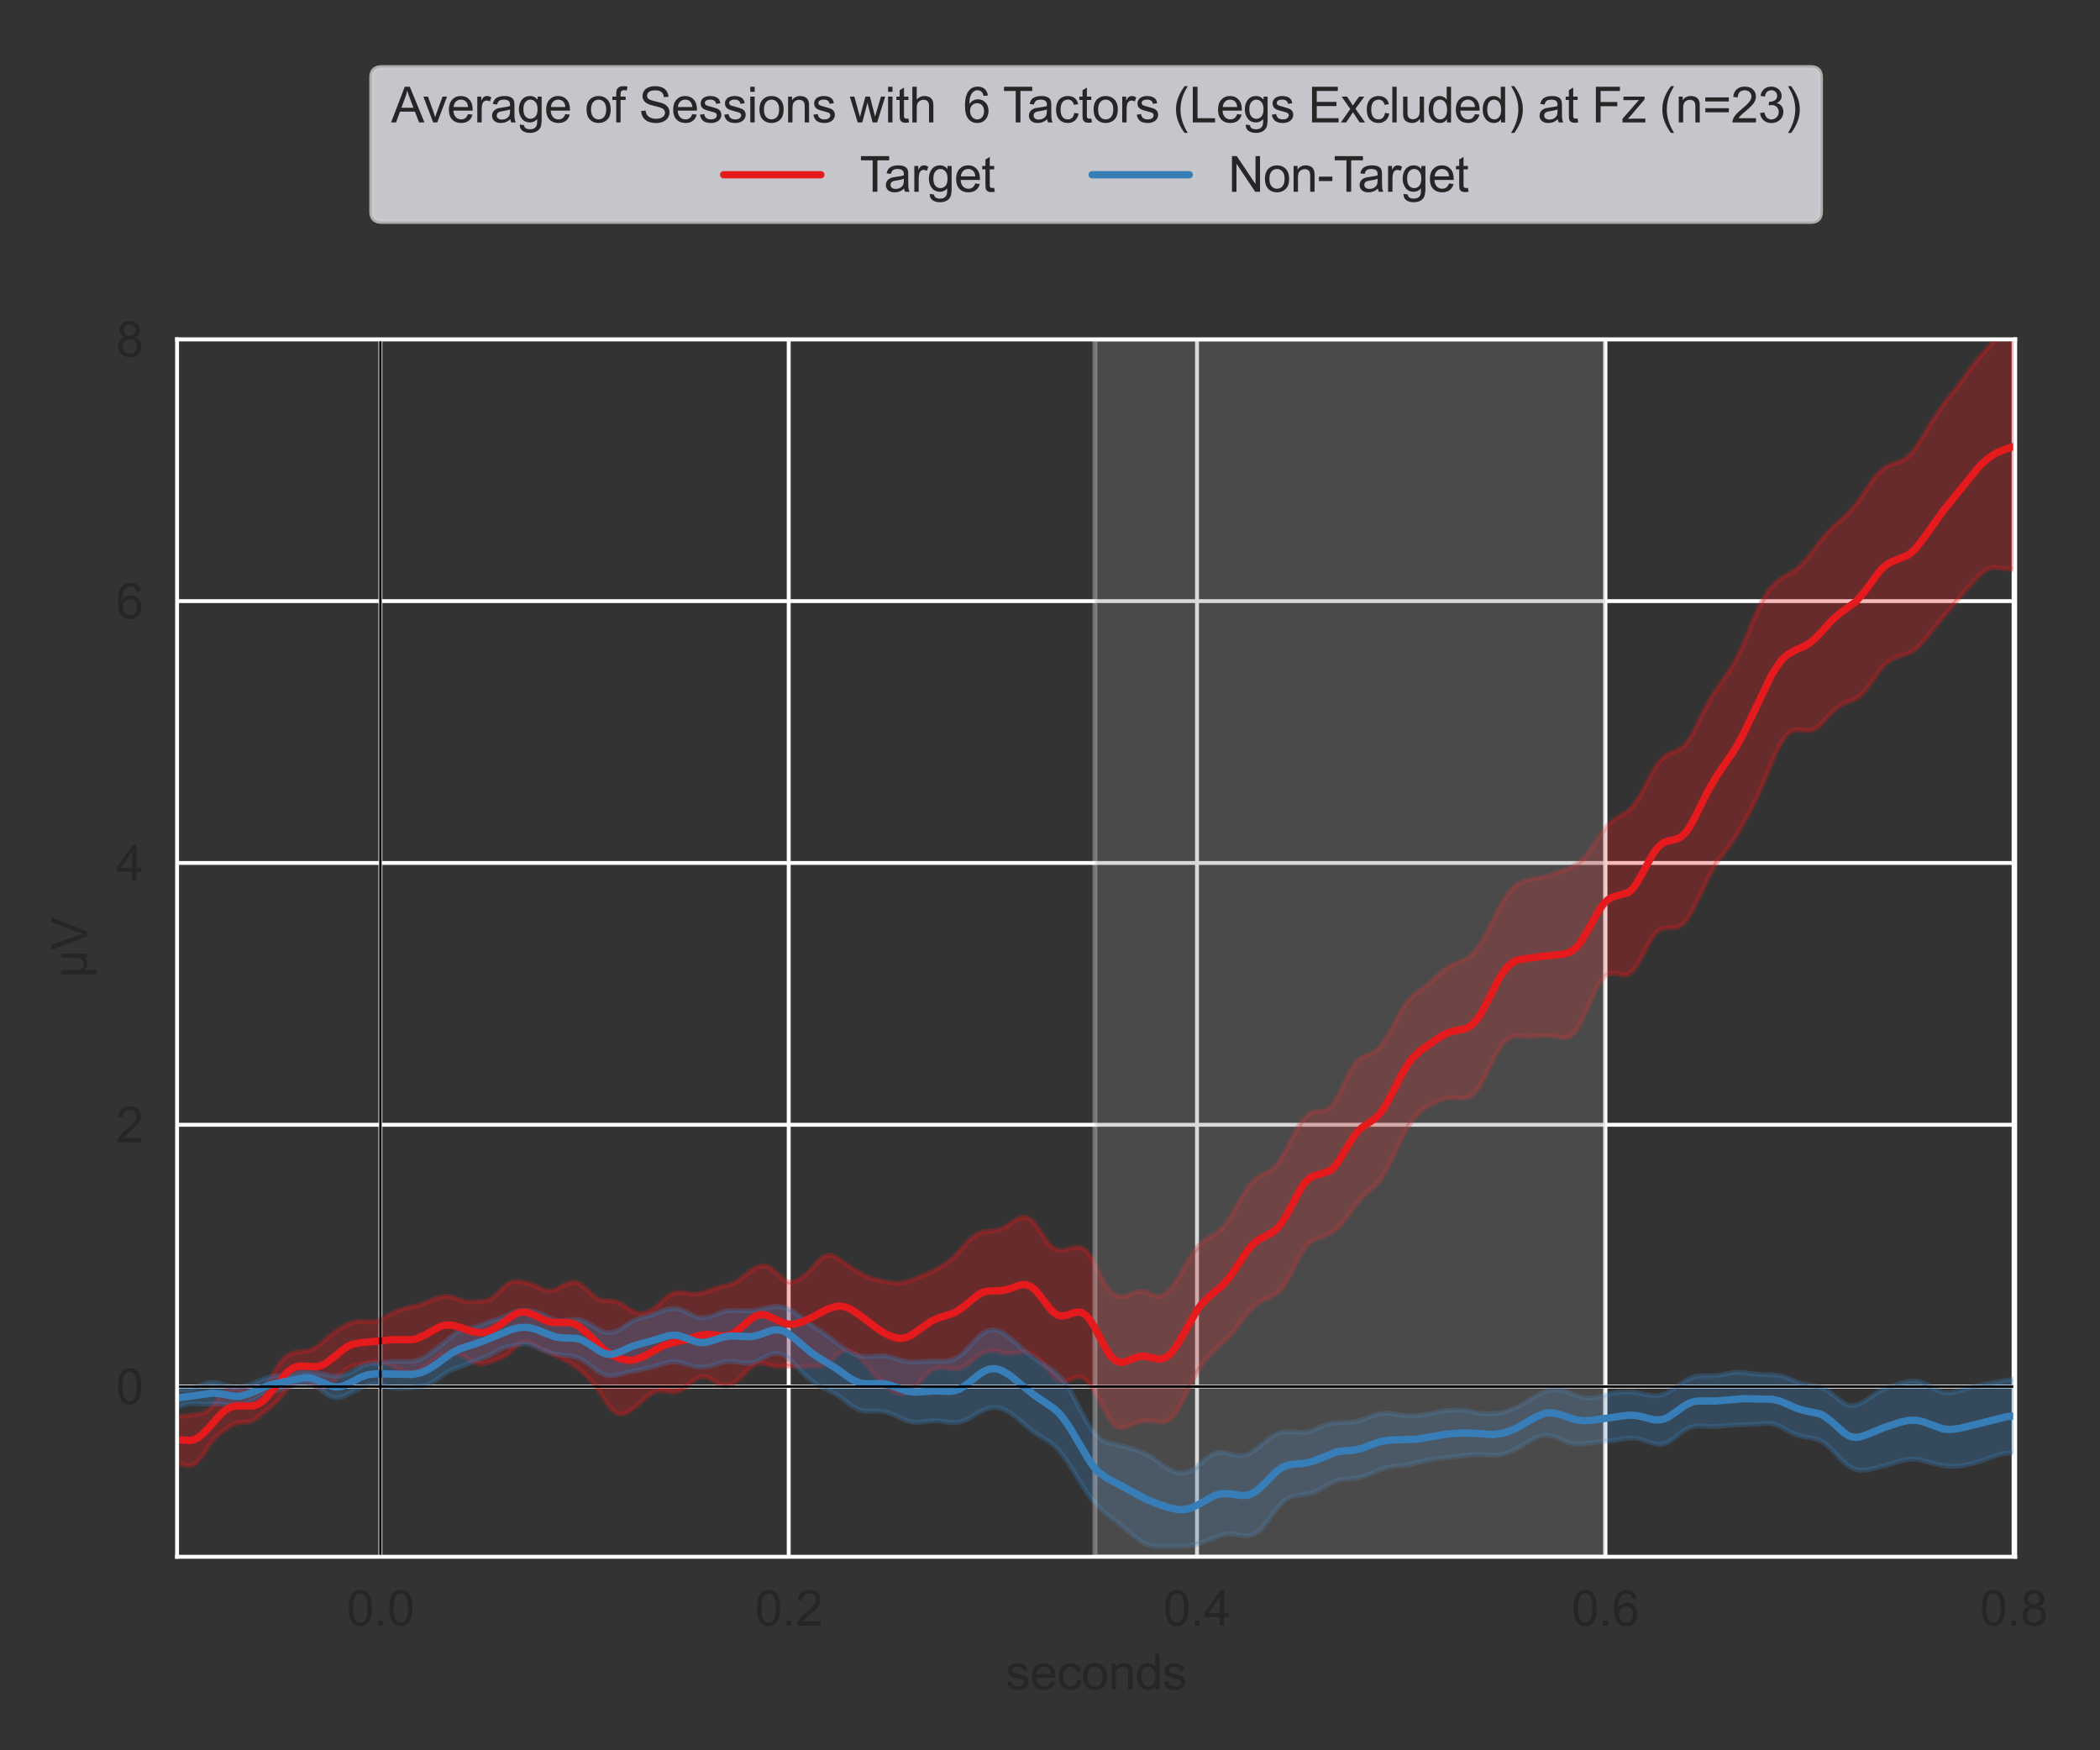 <?xml version="1.0" encoding="utf-8" standalone="no"?>
<!DOCTYPE svg PUBLIC "-//W3C//DTD SVG 1.1//EN"
  "http://www.w3.org/Graphics/SVG/1.1/DTD/svg11.dtd">
<svg xmlns:xlink="http://www.w3.org/1999/xlink" width="432pt" height="360pt" viewBox="0 0 432 360" xmlns="http://www.w3.org/2000/svg" version="1.1">
 <rect x="0" y="0" width="432" height="360" fill="#333333" stroke="none"/>
 <defs>
  <style type="text/css">*{stroke-linejoin: round; stroke-linecap: butt}</style>
 </defs>
 <g id="figure_1">
  <g id="patch_1">
   <path d="M 0 360 
L 432 360 
L 432 0 
L 0 0 
L 0 360 
z
" style="fill: none"/>
  </g>
  <g id="axes_1">
   <g id="patch_2">
    <path d="M 36.425 320.2 
L 414.553 320.2 
L 414.553 69.788 
L 36.425 69.788 
L 36.425 320.2 
z
" style="fill: none"/>
   </g>
   <g id="matplotlib.axis_1">
    <g id="xtick_1">
     <g id="line2d_1">
      <path d="M 78.257 320.2 
L 78.257 69.788 
" clip-path="url(#p457a499782)" style="fill: none; stroke: #ffffff; stroke-width: 0.8; stroke-linecap: round"/>
     </g>
     <g id="text_1">
      <!-- 0.0 -->
      <g style="fill: #262626" transform="translate(71.307 334.358)scale(0.1 -0.1)">
       <defs>
        <path id="ArialMT-30" d="M 266 2259 
Q 266 3072 433 3567 
Q 600 4063 929 4331 
Q 1259 4600 1759 4600 
Q 2128 4600 2406 4451 
Q 2684 4303 2865 4023 
Q 3047 3744 3150 3342 
Q 3253 2941 3253 2259 
Q 3253 1453 3087 958 
Q 2922 463 2592 192 
Q 2263 -78 1759 -78 
Q 1097 -78 719 397 
Q 266 969 266 2259 
z
M 844 2259 
Q 844 1131 1108 757 
Q 1372 384 1759 384 
Q 2147 384 2411 759 
Q 2675 1134 2675 2259 
Q 2675 3391 2411 3762 
Q 2147 4134 1753 4134 
Q 1366 4134 1134 3806 
Q 844 3388 844 2259 
z
" transform="scale(0.016)"/>
        <path id="ArialMT-2e" d="M 581 0 
L 581 641 
L 1222 641 
L 1222 0 
L 581 0 
z
" transform="scale(0.016)"/>
       </defs>
       <use xlink:href="#ArialMT-30"/>
       <use xlink:href="#ArialMT-2e" x="55.615"/>
       <use xlink:href="#ArialMT-30" x="83.398"/>
      </g>
     </g>
    </g>
    <g id="xtick_2">
     <g id="line2d_2">
      <path d="M 162.249 320.2 
L 162.249 69.788 
" clip-path="url(#p457a499782)" style="fill: none; stroke: #ffffff; stroke-width: 0.8; stroke-linecap: round"/>
     </g>
     <g id="text_2">
      <!-- 0.2 -->
      <g style="fill: #262626" transform="translate(155.299 334.358)scale(0.1 -0.1)">
       <defs>
        <path id="ArialMT-32" d="M 3222 541 
L 3222 0 
L 194 0 
Q 188 203 259 391 
Q 375 700 629 1000 
Q 884 1300 1366 1694 
Q 2113 2306 2375 2664 
Q 2638 3022 2638 3341 
Q 2638 3675 2398 3904 
Q 2159 4134 1775 4134 
Q 1369 4134 1125 3890 
Q 881 3647 878 3216 
L 300 3275 
Q 359 3922 746 4261 
Q 1134 4600 1788 4600 
Q 2447 4600 2831 4234 
Q 3216 3869 3216 3328 
Q 3216 3053 3103 2787 
Q 2991 2522 2730 2228 
Q 2469 1934 1863 1422 
Q 1356 997 1212 845 
Q 1069 694 975 541 
L 3222 541 
z
" transform="scale(0.016)"/>
       </defs>
       <use xlink:href="#ArialMT-30"/>
       <use xlink:href="#ArialMT-2e" x="55.615"/>
       <use xlink:href="#ArialMT-32" x="83.398"/>
      </g>
     </g>
    </g>
    <g id="xtick_3">
     <g id="line2d_3">
      <path d="M 246.241 320.2 
L 246.241 69.788 
" clip-path="url(#p457a499782)" style="fill: none; stroke: #ffffff; stroke-width: 0.8; stroke-linecap: round"/>
     </g>
     <g id="text_3">
      <!-- 0.4 -->
      <g style="fill: #262626" transform="translate(239.291 334.358)scale(0.1 -0.1)">
       <defs>
        <path id="ArialMT-34" d="M 2069 0 
L 2069 1097 
L 81 1097 
L 81 1613 
L 2172 4581 
L 2631 4581 
L 2631 1613 
L 3250 1613 
L 3250 1097 
L 2631 1097 
L 2631 0 
L 2069 0 
z
M 2069 1613 
L 2069 3678 
L 634 1613 
L 2069 1613 
z
" transform="scale(0.016)"/>
       </defs>
       <use xlink:href="#ArialMT-30"/>
       <use xlink:href="#ArialMT-2e" x="55.615"/>
       <use xlink:href="#ArialMT-34" x="83.398"/>
      </g>
     </g>
    </g>
    <g id="xtick_4">
     <g id="line2d_4">
      <path d="M 330.233 320.2 
L 330.233 69.788 
" clip-path="url(#p457a499782)" style="fill: none; stroke: #ffffff; stroke-width: 0.8; stroke-linecap: round"/>
     </g>
     <g id="text_4">
      <!-- 0.6 -->
      <g style="fill: #262626" transform="translate(323.283 334.358)scale(0.1 -0.1)">
       <defs>
        <path id="ArialMT-36" d="M 3184 3459 
L 2625 3416 
Q 2550 3747 2413 3897 
Q 2184 4138 1850 4138 
Q 1581 4138 1378 3988 
Q 1113 3794 959 3422 
Q 806 3050 800 2363 
Q 1003 2672 1297 2822 
Q 1591 2972 1913 2972 
Q 2475 2972 2870 2558 
Q 3266 2144 3266 1488 
Q 3266 1056 3080 686 
Q 2894 316 2569 119 
Q 2244 -78 1831 -78 
Q 1128 -78 684 439 
Q 241 956 241 2144 
Q 241 3472 731 4075 
Q 1159 4600 1884 4600 
Q 2425 4600 2770 4297 
Q 3116 3994 3184 3459 
z
M 888 1484 
Q 888 1194 1011 928 
Q 1134 663 1356 523 
Q 1578 384 1822 384 
Q 2178 384 2434 671 
Q 2691 959 2691 1453 
Q 2691 1928 2437 2201 
Q 2184 2475 1800 2475 
Q 1419 2475 1153 2201 
Q 888 1928 888 1484 
z
" transform="scale(0.016)"/>
       </defs>
       <use xlink:href="#ArialMT-30"/>
       <use xlink:href="#ArialMT-2e" x="55.615"/>
       <use xlink:href="#ArialMT-36" x="83.398"/>
      </g>
     </g>
    </g>
    <g id="xtick_5">
     <g id="line2d_5">
      <path d="M 414.225 320.2 
L 414.225 69.788 
" clip-path="url(#p457a499782)" style="fill: none; stroke: #ffffff; stroke-width: 0.8; stroke-linecap: round"/>
     </g>
     <g id="text_5">
      <!-- 0.8 -->
      <g style="fill: #262626" transform="translate(407.275 334.358)scale(0.1 -0.1)">
       <defs>
        <path id="ArialMT-38" d="M 1131 2484 
Q 781 2613 612 2850 
Q 444 3088 444 3419 
Q 444 3919 803 4259 
Q 1163 4600 1759 4600 
Q 2359 4600 2725 4251 
Q 3091 3903 3091 3403 
Q 3091 3084 2923 2848 
Q 2756 2613 2416 2484 
Q 2838 2347 3058 2040 
Q 3278 1734 3278 1309 
Q 3278 722 2862 322 
Q 2447 -78 1769 -78 
Q 1091 -78 675 323 
Q 259 725 259 1325 
Q 259 1772 486 2073 
Q 713 2375 1131 2484 
z
M 1019 3438 
Q 1019 3113 1228 2906 
Q 1438 2700 1772 2700 
Q 2097 2700 2305 2904 
Q 2513 3109 2513 3406 
Q 2513 3716 2298 3927 
Q 2084 4138 1766 4138 
Q 1444 4138 1231 3931 
Q 1019 3725 1019 3438 
z
M 838 1322 
Q 838 1081 952 856 
Q 1066 631 1291 507 
Q 1516 384 1775 384 
Q 2178 384 2440 643 
Q 2703 903 2703 1303 
Q 2703 1709 2433 1975 
Q 2163 2241 1756 2241 
Q 1359 2241 1098 1978 
Q 838 1716 838 1322 
z
" transform="scale(0.016)"/>
       </defs>
       <use xlink:href="#ArialMT-30"/>
       <use xlink:href="#ArialMT-2e" x="55.615"/>
       <use xlink:href="#ArialMT-38" x="83.398"/>
      </g>
     </g>
    </g>
    <g id="text_6">
     <!-- seconds -->
     <g style="fill: #262626" transform="translate(206.867 347.503)scale(0.1 -0.1)">
      <defs>
       <path id="ArialMT-73" d="M 197 991 
L 753 1078 
Q 800 744 1014 566 
Q 1228 388 1613 388 
Q 2000 388 2187 545 
Q 2375 703 2375 916 
Q 2375 1106 2209 1216 
Q 2094 1291 1634 1406 
Q 1016 1563 777 1677 
Q 538 1791 414 1992 
Q 291 2194 291 2438 
Q 291 2659 392 2848 
Q 494 3038 669 3163 
Q 800 3259 1026 3326 
Q 1253 3394 1513 3394 
Q 1903 3394 2198 3281 
Q 2494 3169 2634 2976 
Q 2775 2784 2828 2463 
L 2278 2388 
Q 2241 2644 2061 2787 
Q 1881 2931 1553 2931 
Q 1166 2931 1000 2803 
Q 834 2675 834 2503 
Q 834 2394 903 2306 
Q 972 2216 1119 2156 
Q 1203 2125 1616 2013 
Q 2213 1853 2448 1751 
Q 2684 1650 2818 1456 
Q 2953 1263 2953 975 
Q 2953 694 2789 445 
Q 2625 197 2315 61 
Q 2006 -75 1616 -75 
Q 969 -75 630 194 
Q 291 463 197 991 
z
" transform="scale(0.016)"/>
       <path id="ArialMT-65" d="M 2694 1069 
L 3275 997 
Q 3138 488 2766 206 
Q 2394 -75 1816 -75 
Q 1088 -75 661 373 
Q 234 822 234 1631 
Q 234 2469 665 2931 
Q 1097 3394 1784 3394 
Q 2450 3394 2872 2941 
Q 3294 2488 3294 1666 
Q 3294 1616 3291 1516 
L 816 1516 
Q 847 969 1125 678 
Q 1403 388 1819 388 
Q 2128 388 2347 550 
Q 2566 713 2694 1069 
z
M 847 1978 
L 2700 1978 
Q 2663 2397 2488 2606 
Q 2219 2931 1791 2931 
Q 1403 2931 1139 2672 
Q 875 2413 847 1978 
z
" transform="scale(0.016)"/>
       <path id="ArialMT-63" d="M 2588 1216 
L 3141 1144 
Q 3050 572 2676 248 
Q 2303 -75 1759 -75 
Q 1078 -75 664 370 
Q 250 816 250 1647 
Q 250 2184 428 2587 
Q 606 2991 970 3192 
Q 1334 3394 1763 3394 
Q 2303 3394 2647 3120 
Q 2991 2847 3088 2344 
L 2541 2259 
Q 2463 2594 2264 2762 
Q 2066 2931 1784 2931 
Q 1359 2931 1093 2626 
Q 828 2322 828 1663 
Q 828 994 1084 691 
Q 1341 388 1753 388 
Q 2084 388 2306 591 
Q 2528 794 2588 1216 
z
" transform="scale(0.016)"/>
       <path id="ArialMT-6f" d="M 213 1659 
Q 213 2581 725 3025 
Q 1153 3394 1769 3394 
Q 2453 3394 2887 2945 
Q 3322 2497 3322 1706 
Q 3322 1066 3130 698 
Q 2938 331 2570 128 
Q 2203 -75 1769 -75 
Q 1072 -75 642 372 
Q 213 819 213 1659 
z
M 791 1659 
Q 791 1022 1069 705 
Q 1347 388 1769 388 
Q 2188 388 2466 706 
Q 2744 1025 2744 1678 
Q 2744 2294 2464 2611 
Q 2184 2928 1769 2928 
Q 1347 2928 1069 2612 
Q 791 2297 791 1659 
z
" transform="scale(0.016)"/>
       <path id="ArialMT-6e" d="M 422 0 
L 422 3319 
L 928 3319 
L 928 2847 
Q 1294 3394 1984 3394 
Q 2284 3394 2536 3286 
Q 2788 3178 2913 3003 
Q 3038 2828 3088 2588 
Q 3119 2431 3119 2041 
L 3119 0 
L 2556 0 
L 2556 2019 
Q 2556 2363 2490 2533 
Q 2425 2703 2258 2804 
Q 2091 2906 1866 2906 
Q 1506 2906 1245 2678 
Q 984 2450 984 1813 
L 984 0 
L 422 0 
z
" transform="scale(0.016)"/>
       <path id="ArialMT-64" d="M 2575 0 
L 2575 419 
Q 2259 -75 1647 -75 
Q 1250 -75 917 144 
Q 584 363 401 755 
Q 219 1147 219 1656 
Q 219 2153 384 2558 
Q 550 2963 881 3178 
Q 1213 3394 1622 3394 
Q 1922 3394 2156 3267 
Q 2391 3141 2538 2938 
L 2538 4581 
L 3097 4581 
L 3097 0 
L 2575 0 
z
M 797 1656 
Q 797 1019 1065 703 
Q 1334 388 1700 388 
Q 2069 388 2326 689 
Q 2584 991 2584 1609 
Q 2584 2291 2321 2609 
Q 2059 2928 1675 2928 
Q 1300 2928 1048 2622 
Q 797 2316 797 1656 
z
" transform="scale(0.016)"/>
      </defs>
      <use xlink:href="#ArialMT-73"/>
      <use xlink:href="#ArialMT-65" x="50"/>
      <use xlink:href="#ArialMT-63" x="105.615"/>
      <use xlink:href="#ArialMT-6f" x="155.615"/>
      <use xlink:href="#ArialMT-6e" x="211.23"/>
      <use xlink:href="#ArialMT-64" x="266.846"/>
      <use xlink:href="#ArialMT-73" x="322.461"/>
     </g>
    </g>
   </g>
   <g id="matplotlib.axis_2">
    <g id="ytick_1">
     <g id="line2d_6">
      <path d="M 36.425 285.196 
L 414.553 285.196 
" clip-path="url(#p457a499782)" style="fill: none; stroke: #ffffff; stroke-width: 0.8; stroke-linecap: round"/>
     </g>
     <g id="text_7">
      <!-- 0 -->
      <g style="fill: #262626" transform="translate(23.864 288.775)scale(0.1 -0.1)">
       <use xlink:href="#ArialMT-30"/>
      </g>
     </g>
    </g>
    <g id="ytick_2">
     <g id="line2d_7">
      <path d="M 36.425 231.344 
L 414.553 231.344 
" clip-path="url(#p457a499782)" style="fill: none; stroke: #ffffff; stroke-width: 0.8; stroke-linecap: round"/>
     </g>
     <g id="text_8">
      <!-- 2 -->
      <g style="fill: #262626" transform="translate(23.864 234.923)scale(0.1 -0.1)">
       <use xlink:href="#ArialMT-32"/>
      </g>
     </g>
    </g>
    <g id="ytick_3">
     <g id="line2d_8">
      <path d="M 36.425 177.492 
L 414.553 177.492 
" clip-path="url(#p457a499782)" style="fill: none; stroke: #ffffff; stroke-width: 0.8; stroke-linecap: round"/>
     </g>
     <g id="text_9">
      <!-- 4 -->
      <g style="fill: #262626" transform="translate(23.864 181.071)scale(0.1 -0.1)">
       <use xlink:href="#ArialMT-34"/>
      </g>
     </g>
    </g>
    <g id="ytick_4">
     <g id="line2d_9">
      <path d="M 36.425 123.64 
L 414.553 123.64 
" clip-path="url(#p457a499782)" style="fill: none; stroke: #ffffff; stroke-width: 0.8; stroke-linecap: round"/>
     </g>
     <g id="text_10">
      <!-- 6 -->
      <g style="fill: #262626" transform="translate(23.864 127.219)scale(0.1 -0.1)">
       <use xlink:href="#ArialMT-36"/>
      </g>
     </g>
    </g>
    <g id="ytick_5">
     <g id="line2d_10">
      <path d="M 36.425 69.788 
L 414.553 69.788 
" clip-path="url(#p457a499782)" style="fill: none; stroke: #ffffff; stroke-width: 0.8; stroke-linecap: round"/>
     </g>
     <g id="text_11">
      <!-- 8 -->
      <g style="fill: #262626" transform="translate(23.864 73.367)scale(0.1 -0.1)">
       <use xlink:href="#ArialMT-38"/>
      </g>
     </g>
    </g>
    <g id="text_12">
     <!-- µV -->
     <g style="fill: #262626" transform="translate(17.877 201.21)rotate(-90)scale(0.1 -0.1)">
      <defs>
       <path id="ArialMT-b5" d="M 3181 3319 
L 3181 0 
L 2678 0 
L 2678 394 
Q 2516 144 2356 50 
Q 2138 -78 1847 -78 
Q 1588 -78 1388 25 
Q 1238 103 1056 334 
L 1056 -1272 
L 500 -1272 
L 500 3319 
L 1056 3319 
L 1056 1913 
Q 1056 1147 1137 920 
Q 1219 694 1401 562 
Q 1584 431 1822 431 
Q 2072 431 2269 568 
Q 2466 706 2547 923 
Q 2628 1141 2628 1903 
L 2628 3319 
L 3181 3319 
z
" transform="scale(0.016)"/>
       <path id="ArialMT-56" d="M 1803 0 
L 28 4581 
L 684 4581 
L 1875 1253 
Q 2019 853 2116 503 
Q 2222 878 2363 1253 
L 3600 4581 
L 4219 4581 
L 2425 0 
L 1803 0 
z
" transform="scale(0.016)"/>
      </defs>
      <use xlink:href="#ArialMT-b5"/>
      <use xlink:href="#ArialMT-56" x="57.617"/>
     </g>
    </g>
   </g>
   <g id="PolyCollection_1">
    <defs>
     <path id="mfd737e6140" d="M 36.425 -68.73 
L 36.425 -59.069 
L 37.245 -58.85 
L 38.065 -58.614 
L 38.886 -58.505 
L 39.706 -58.682 
L 40.526 -59.251 
L 41.346 -60.214 
L 42.167 -61.444 
L 42.987 -62.712 
L 43.807 -63.791 
L 44.627 -64.622 
L 45.448 -65.3 
L 46.268 -65.922 
L 47.088 -66.507 
L 47.908 -66.997 
L 48.729 -67.314 
L 49.549 -67.435 
L 50.369 -67.45 
L 51.189 -67.527 
L 52.009 -67.812 
L 52.83 -68.345 
L 53.65 -69.028 
L 54.47 -69.693 
L 55.29 -70.294 
L 56.111 -70.942 
L 56.931 -71.741 
L 57.751 -72.692 
L 58.571 -73.714 
L 59.392 -74.674 
L 60.212 -75.435 
L 61.032 -75.901 
L 61.852 -76.049 
L 62.672 -75.922 
L 63.493 -75.599 
L 64.313 -75.181 
L 65.133 -74.791 
L 65.953 -74.564 
L 66.774 -74.607 
L 67.594 -74.968 
L 68.414 -75.618 
L 69.234 -76.451 
L 70.055 -77.32 
L 70.875 -78.077 
L 71.695 -78.639 
L 72.515 -79.008 
L 73.336 -79.25 
L 74.156 -79.437 
L 74.976 -79.61 
L 75.796 -79.768 
L 76.616 -79.875 
L 77.437 -79.895 
L 78.257 -79.809 
L 79.077 -79.621 
L 79.897 -79.342 
L 80.718 -78.99 
L 81.538 -78.597 
L 82.358 -78.209 
L 83.178 -77.886 
L 83.999 -77.69 
L 84.819 -77.668 
L 85.639 -77.844 
L 86.459 -78.215 
L 87.28 -78.748 
L 88.1 -79.383 
L 88.92 -80.045 
L 89.74 -80.651 
L 90.56 -81.131 
L 91.381 -81.449 
L 92.201 -81.608 
L 93.021 -81.631 
L 93.841 -81.535 
L 94.662 -81.317 
L 95.482 -80.966 
L 96.302 -80.505 
L 97.122 -80.02 
L 97.943 -79.636 
L 98.763 -79.457 
L 99.583 -79.509 
L 100.403 -79.734 
L 101.224 -80.022 
L 102.044 -80.299 
L 102.864 -80.59 
L 103.684 -80.985 
L 104.504 -81.555 
L 105.325 -82.288 
L 106.145 -83.068 
L 106.965 -83.71 
L 107.785 -84.041 
L 108.606 -84 
L 109.426 -83.674 
L 110.246 -83.22 
L 111.066 -82.761 
L 111.887 -82.339 
L 112.707 -81.937 
L 113.527 -81.528 
L 114.347 -81.118 
L 115.167 -80.726 
L 115.988 -80.347 
L 116.808 -79.946 
L 117.628 -79.475 
L 118.448 -78.91 
L 119.269 -78.258 
L 120.089 -77.538 
L 120.909 -76.756 
L 121.729 -75.88 
L 122.55 -74.858 
L 123.37 -73.677 
L 124.19 -72.406 
L 125.01 -71.185 
L 125.831 -70.168 
L 126.651 -69.47 
L 127.471 -69.144 
L 128.291 -69.176 
L 129.111 -69.503 
L 129.932 -70.036 
L 130.752 -70.688 
L 131.572 -71.393 
L 132.392 -72.109 
L 133.213 -72.791 
L 134.033 -73.376 
L 134.853 -73.781 
L 135.673 -73.955 
L 136.494 -73.92 
L 137.314 -73.776 
L 138.134 -73.66 
L 138.954 -73.698 
L 139.775 -73.958 
L 140.595 -74.437 
L 141.415 -75.065 
L 142.235 -75.734 
L 143.055 -76.321 
L 143.876 -76.722 
L 144.696 -76.861 
L 145.516 -76.713 
L 146.336 -76.323 
L 147.157 -75.806 
L 147.977 -75.318 
L 148.797 -75.006 
L 149.617 -74.967 
L 150.438 -75.226 
L 151.258 -75.747 
L 152.078 -76.458 
L 152.898 -77.276 
L 153.719 -78.11 
L 154.539 -78.85 
L 155.359 -79.381 
L 156.179 -79.625 
L 156.999 -79.59 
L 157.82 -79.376 
L 158.64 -79.132 
L 159.46 -78.978 
L 160.28 -78.951 
L 161.101 -78.995 
L 161.921 -79.018 
L 162.741 -78.976 
L 163.561 -78.911 
L 164.382 -78.892 
L 165.202 -78.937 
L 166.022 -78.996 
L 166.842 -79.01 
L 167.662 -78.979 
L 168.483 -78.989 
L 169.303 -79.158 
L 170.123 -79.564 
L 170.943 -80.198 
L 171.764 -80.953 
L 172.584 -81.661 
L 173.404 -82.144 
L 174.224 -82.291 
L 175.045 -82.094 
L 175.865 -81.617 
L 176.685 -80.944 
L 177.505 -80.135 
L 178.326 -79.227 
L 179.146 -78.258 
L 179.966 -77.275 
L 180.786 -76.331 
L 181.606 -75.471 
L 182.427 -74.728 
L 183.247 -74.121 
L 184.067 -73.671 
L 184.887 -73.402 
L 185.708 -73.347 
L 186.528 -73.536 
L 187.348 -73.984 
L 188.168 -74.668 
L 188.989 -75.525 
L 189.809 -76.451 
L 190.629 -77.322 
L 191.449 -78.025 
L 192.27 -78.488 
L 193.09 -78.698 
L 193.91 -78.703 
L 194.73 -78.586 
L 195.55 -78.447 
L 196.371 -78.383 
L 197.191 -78.467 
L 198.011 -78.746 
L 198.831 -79.219 
L 199.652 -79.843 
L 200.472 -80.535 
L 201.292 -81.195 
L 202.112 -81.726 
L 202.933 -82.067 
L 203.753 -82.197 
L 204.573 -82.148 
L 205.393 -81.984 
L 206.213 -81.792 
L 207.034 -81.651 
L 207.854 -81.616 
L 208.674 -81.691 
L 209.494 -81.827 
L 210.315 -81.938 
L 211.135 -81.925 
L 211.955 -81.712 
L 212.775 -81.261 
L 213.596 -80.58 
L 214.416 -79.707 
L 215.236 -78.709 
L 216.056 -77.683 
L 216.877 -76.765 
L 217.697 -76.104 
L 218.517 -75.811 
L 219.337 -75.893 
L 220.157 -76.235 
L 220.978 -76.626 
L 221.798 -76.831 
L 222.618 -76.685 
L 223.438 -76.128 
L 224.259 -75.195 
L 225.079 -73.966 
L 225.899 -72.527 
L 226.719 -70.968 
L 227.54 -69.408 
L 228.36 -68.017 
L 229.18 -66.975 
L 230 -66.399 
L 230.821 -66.288 
L 231.641 -66.519 
L 232.461 -66.905 
L 233.281 -67.277 
L 234.101 -67.547 
L 234.922 -67.7 
L 235.742 -67.762 
L 236.562 -67.753 
L 237.382 -67.683 
L 238.203 -67.58 
L 239.023 -67.526 
L 239.843 -67.653 
L 240.663 -68.098 
L 241.484 -68.935 
L 242.304 -70.151 
L 243.124 -71.649 
L 243.944 -73.294 
L 244.765 -74.955 
L 245.585 -76.533 
L 246.405 -77.972 
L 247.225 -79.244 
L 248.045 -80.347 
L 248.866 -81.295 
L 249.686 -82.122 
L 250.506 -82.873 
L 251.326 -83.603 
L 252.147 -84.37 
L 252.967 -85.221 
L 253.787 -86.181 
L 254.607 -87.238 
L 255.428 -88.345 
L 256.248 -89.429 
L 257.068 -90.415 
L 257.888 -91.247 
L 258.708 -91.908 
L 259.529 -92.417 
L 260.349 -92.821 
L 261.169 -93.186 
L 261.989 -93.599 
L 262.81 -94.16 
L 263.63 -94.969 
L 264.45 -96.086 
L 265.27 -97.5 
L 266.091 -99.11 
L 266.911 -100.754 
L 267.731 -102.251 
L 268.551 -103.463 
L 269.372 -104.336 
L 270.192 -104.906 
L 271.012 -105.272 
L 271.832 -105.552 
L 272.652 -105.847 
L 273.473 -106.225 
L 274.293 -106.731 
L 275.113 -107.394 
L 275.933 -108.233 
L 276.754 -109.235 
L 277.574 -110.353 
L 278.394 -111.505 
L 279.214 -112.604 
L 280.035 -113.579 
L 280.855 -114.409 
L 281.675 -115.129 
L 282.495 -115.83 
L 283.316 -116.63 
L 284.136 -117.639 
L 284.956 -118.913 
L 285.776 -120.439 
L 286.596 -122.142 
L 287.417 -123.909 
L 288.237 -125.63 
L 289.057 -127.216 
L 289.877 -128.611 
L 290.698 -129.794 
L 291.518 -130.762 
L 292.338 -131.531 
L 293.158 -132.137 
L 293.979 -132.626 
L 294.799 -133.047 
L 295.619 -133.427 
L 296.439 -133.765 
L 297.259 -134.031 
L 298.08 -134.188 
L 298.9 -134.226 
L 299.72 -134.175 
L 300.54 -134.112 
L 301.361 -134.144 
L 302.181 -134.382 
L 303.001 -134.918 
L 303.821 -135.796 
L 304.642 -137.015 
L 305.462 -138.514 
L 306.282 -140.189 
L 307.102 -141.896 
L 307.923 -143.485 
L 308.743 -144.822 
L 309.563 -145.821 
L 310.383 -146.462 
L 311.203 -146.79 
L 312.024 -146.891 
L 312.844 -146.866 
L 313.664 -146.807 
L 314.484 -146.775 
L 315.305 -146.797 
L 316.125 -146.866 
L 316.945 -146.948 
L 317.765 -147 
L 318.586 -146.985 
L 319.406 -146.888 
L 320.226 -146.732 
L 321.046 -146.582 
L 321.867 -146.538 
L 322.687 -146.724 
L 323.507 -147.252 
L 324.327 -148.194 
L 325.147 -149.553 
L 325.968 -151.252 
L 326.788 -153.142 
L 327.608 -155.037 
L 328.428 -156.751 
L 329.249 -158.143 
L 330.069 -159.126 
L 330.889 -159.678 
L 331.709 -159.843 
L 332.53 -159.735 
L 333.35 -159.528 
L 334.17 -159.427 
L 334.99 -159.621 
L 335.811 -160.229 
L 336.631 -161.269 
L 337.451 -162.657 
L 338.271 -164.229 
L 339.091 -165.794 
L 339.912 -167.166 
L 340.732 -168.21 
L 341.552 -168.86 
L 342.372 -169.142 
L 343.193 -169.171 
L 344.013 -169.128 
L 344.833 -169.206 
L 345.653 -169.56 
L 346.474 -170.27 
L 347.294 -171.332 
L 348.114 -172.688 
L 348.934 -174.259 
L 349.754 -175.961 
L 350.575 -177.705 
L 351.395 -179.4 
L 352.215 -180.962 
L 353.035 -182.34 
L 353.856 -183.544 
L 354.676 -184.639 
L 355.496 -185.721 
L 356.316 -186.867 
L 357.137 -188.112 
L 357.957 -189.45 
L 358.777 -190.862 
L 359.597 -192.344 
L 360.418 -193.916 
L 361.238 -195.605 
L 362.058 -197.423 
L 362.878 -199.35 
L 363.698 -201.332 
L 364.519 -203.288 
L 365.339 -205.125 
L 366.159 -206.749 
L 366.979 -208.076 
L 367.8 -209.043 
L 368.62 -209.629 
L 369.44 -209.869 
L 370.26 -209.861 
L 371.081 -209.749 
L 371.901 -209.687 
L 372.721 -209.803 
L 373.541 -210.17 
L 374.362 -210.789 
L 375.182 -211.606 
L 376.002 -212.52 
L 376.822 -213.423 
L 377.642 -214.218 
L 378.463 -214.846 
L 379.283 -215.297 
L 380.103 -215.617 
L 380.923 -215.9 
L 381.744 -216.262 
L 382.564 -216.806 
L 383.384 -217.59 
L 384.204 -218.604 
L 385.025 -219.773 
L 385.845 -220.981 
L 386.665 -222.111 
L 387.485 -223.075 
L 388.306 -223.831 
L 389.126 -224.386 
L 389.946 -224.777 
L 390.766 -225.058 
L 391.586 -225.297 
L 392.407 -225.565 
L 393.227 -225.937 
L 394.047 -226.472 
L 394.867 -227.194 
L 395.688 -228.087 
L 396.508 -229.096 
L 397.328 -230.151 
L 398.148 -231.192 
L 398.969 -232.195 
L 399.789 -233.167 
L 400.609 -234.135 
L 401.429 -235.117 
L 402.249 -236.109 
L 403.07 -237.095 
L 403.89 -238.056 
L 404.71 -238.993 
L 405.53 -239.914 
L 406.351 -240.817 
L 407.171 -241.666 
L 407.991 -242.391 
L 408.811 -242.914 
L 409.632 -243.197 
L 410.452 -243.263 
L 411.272 -243.19 
L 412.092 -243.069 
L 412.913 -242.963 
L 413.733 -242.898 
L 414.553 -242.871 
L 414.553 -293.649 
L 414.553 -293.649 
L 413.733 -293.161 
L 412.913 -292.562 
L 412.092 -291.855 
L 411.272 -291.045 
L 410.452 -290.157 
L 409.632 -289.236 
L 408.811 -288.32 
L 407.991 -287.413 
L 407.171 -286.482 
L 406.351 -285.482 
L 405.53 -284.394 
L 404.71 -283.244 
L 403.89 -282.089 
L 403.07 -280.983 
L 402.249 -279.943 
L 401.429 -278.941 
L 400.609 -277.926 
L 399.789 -276.849 
L 398.969 -275.683 
L 398.148 -274.432 
L 397.328 -273.116 
L 396.508 -271.765 
L 395.688 -270.411 
L 394.867 -269.099 
L 394.047 -267.885 
L 393.227 -266.836 
L 392.407 -266.006 
L 391.586 -265.415 
L 390.766 -265.031 
L 389.946 -264.768 
L 389.126 -264.515 
L 388.306 -264.163 
L 387.485 -263.639 
L 386.665 -262.915 
L 385.845 -262.002 
L 385.025 -260.935 
L 384.204 -259.764 
L 383.384 -258.547 
L 382.564 -257.342 
L 381.744 -256.207 
L 380.923 -255.186 
L 380.103 -254.298 
L 379.283 -253.526 
L 378.463 -252.823 
L 377.642 -252.123 
L 376.822 -251.366 
L 376.002 -250.514 
L 375.182 -249.56 
L 374.362 -248.522 
L 373.541 -247.436 
L 372.721 -246.348 
L 371.901 -245.305 
L 371.081 -244.353 
L 370.26 -243.526 
L 369.44 -242.842 
L 368.62 -242.288 
L 367.8 -241.82 
L 366.979 -241.368 
L 366.159 -240.852 
L 365.339 -240.205 
L 364.519 -239.373 
L 363.698 -238.322 
L 362.878 -237.029 
L 362.058 -235.489 
L 361.238 -233.726 
L 360.418 -231.798 
L 359.597 -229.799 
L 358.777 -227.842 
L 357.957 -226.022 
L 357.137 -224.391 
L 356.316 -222.947 
L 355.496 -221.649 
L 354.676 -220.441 
L 353.856 -219.271 
L 353.035 -218.087 
L 352.215 -216.831 
L 351.395 -215.445 
L 350.575 -213.898 
L 349.754 -212.222 
L 348.934 -210.519 
L 348.114 -208.939 
L 347.294 -207.622 
L 346.474 -206.647 
L 345.653 -205.997 
L 344.833 -205.581 
L 344.013 -205.261 
L 343.193 -204.894 
L 342.372 -204.359 
L 341.552 -203.571 
L 340.732 -202.492 
L 339.912 -201.146 
L 339.091 -199.613 
L 338.271 -198.021 
L 337.451 -196.507 
L 336.631 -195.183 
L 335.811 -194.106 
L 334.99 -193.278 
L 334.17 -192.652 
L 333.35 -192.148 
L 332.53 -191.67 
L 331.709 -191.118 
L 330.889 -190.402 
L 330.069 -189.474 
L 329.249 -188.344 
L 328.428 -187.087 
L 327.608 -185.818 
L 326.788 -184.648 
L 325.968 -183.651 
L 325.147 -182.852 
L 324.327 -182.233 
L 323.507 -181.755 
L 322.687 -181.374 
L 321.867 -181.05 
L 321.046 -180.755 
L 320.226 -180.474 
L 319.406 -180.202 
L 318.586 -179.944 
L 317.765 -179.709 
L 316.945 -179.508 
L 316.125 -179.343 
L 315.305 -179.201 
L 314.484 -179.053 
L 313.664 -178.849 
L 312.844 -178.53 
L 312.024 -178.036 
L 311.203 -177.323 
L 310.383 -176.371 
L 309.563 -175.188 
L 308.743 -173.804 
L 307.923 -172.269 
L 307.102 -170.645 
L 306.282 -169.006 
L 305.462 -167.436 
L 304.642 -166.016 
L 303.821 -164.815 
L 303.001 -163.867 
L 302.181 -163.163 
L 301.361 -162.659 
L 300.54 -162.282 
L 299.72 -161.954 
L 298.9 -161.603 
L 298.08 -161.177 
L 297.259 -160.643 
L 296.439 -159.996 
L 295.619 -159.262 
L 294.799 -158.493 
L 293.979 -157.75 
L 293.158 -157.078 
L 292.338 -156.481 
L 291.518 -155.904 
L 290.698 -155.253 
L 289.877 -154.424 
L 289.057 -153.353 
L 288.237 -152.035 
L 287.417 -150.532 
L 286.596 -148.952 
L 285.776 -147.422 
L 284.956 -146.054 
L 284.136 -144.931 
L 283.316 -144.09 
L 282.495 -143.514 
L 281.675 -143.127 
L 280.855 -142.804 
L 280.035 -142.385 
L 279.214 -141.717 
L 278.394 -140.698 
L 277.574 -139.313 
L 276.754 -137.649 
L 275.933 -135.879 
L 275.113 -134.225 
L 274.293 -132.893 
L 273.473 -132.004 
L 272.652 -131.557 
L 271.832 -131.426 
L 271.012 -131.41 
L 270.192 -131.303 
L 269.372 -130.952 
L 268.551 -130.28 
L 267.731 -129.28 
L 266.911 -127.997 
L 266.091 -126.509 
L 265.27 -124.914 
L 264.45 -123.33 
L 263.63 -121.883 
L 262.81 -120.679 
L 261.989 -119.777 
L 261.169 -119.16 
L 260.349 -118.732 
L 259.529 -118.349 
L 258.708 -117.865 
L 257.888 -117.177 
L 257.068 -116.239 
L 256.248 -115.064 
L 255.428 -113.708 
L 254.607 -112.255 
L 253.787 -110.802 
L 252.967 -109.448 
L 252.147 -108.274 
L 251.326 -107.327 
L 250.506 -106.602 
L 249.686 -106.045 
L 248.866 -105.564 
L 248.045 -105.049 
L 247.225 -104.4 
L 246.405 -103.546 
L 245.585 -102.469 
L 244.765 -101.202 
L 243.944 -99.819 
L 243.124 -98.408 
L 242.304 -97.05 
L 241.484 -95.812 
L 240.663 -94.758 
L 239.843 -93.956 
L 239.023 -93.475 
L 238.203 -93.351 
L 237.382 -93.54 
L 236.562 -93.905 
L 235.742 -94.254 
L 234.922 -94.426 
L 234.101 -94.355 
L 233.281 -94.088 
L 232.461 -93.743 
L 231.641 -93.452 
L 230.821 -93.312 
L 230 -93.388 
L 229.18 -93.739 
L 228.36 -94.433 
L 227.54 -95.515 
L 226.719 -96.961 
L 225.899 -98.634 
L 225.079 -100.301 
L 224.259 -101.721 
L 223.438 -102.731 
L 222.618 -103.295 
L 221.798 -103.484 
L 220.978 -103.42 
L 220.157 -103.22 
L 219.337 -102.986 
L 218.517 -102.817 
L 217.697 -102.827 
L 216.877 -103.13 
L 216.056 -103.796 
L 215.236 -104.806 
L 214.416 -106.04 
L 213.596 -107.303 
L 212.775 -108.399 
L 211.955 -109.183 
L 211.135 -109.59 
L 210.315 -109.63 
L 209.494 -109.364 
L 208.674 -108.892 
L 207.854 -108.325 
L 207.034 -107.774 
L 206.213 -107.325 
L 205.393 -107.024 
L 204.573 -106.865 
L 203.753 -106.795 
L 202.933 -106.733 
L 202.112 -106.593 
L 201.292 -106.303 
L 200.472 -105.822 
L 199.652 -105.148 
L 198.831 -104.317 
L 198.011 -103.395 
L 197.191 -102.463 
L 196.371 -101.591 
L 195.55 -100.825 
L 194.73 -100.178 
L 193.91 -99.635 
L 193.09 -99.17 
L 192.27 -98.759 
L 191.449 -98.382 
L 190.629 -98.025 
L 189.809 -97.674 
L 188.989 -97.319 
L 188.168 -96.965 
L 187.348 -96.633 
L 186.528 -96.355 
L 185.708 -96.16 
L 184.887 -96.069 
L 184.067 -96.083 
L 183.247 -96.182 
L 182.427 -96.334 
L 181.606 -96.508 
L 180.786 -96.69 
L 179.966 -96.886 
L 179.146 -97.126 
L 178.326 -97.438 
L 177.505 -97.834 
L 176.685 -98.294 
L 175.865 -98.787 
L 175.045 -99.295 
L 174.224 -99.833 
L 173.404 -100.418 
L 172.584 -101.022 
L 171.764 -101.546 
L 170.943 -101.854 
L 170.123 -101.834 
L 169.303 -101.444 
L 168.483 -100.734 
L 167.662 -99.835 
L 166.842 -98.909 
L 166.022 -98.082 
L 165.202 -97.401 
L 164.382 -96.856 
L 163.561 -96.453 
L 162.741 -96.263 
L 161.921 -96.388 
L 161.101 -96.866 
L 160.28 -97.605 
L 159.46 -98.412 
L 158.64 -99.09 
L 157.82 -99.511 
L 156.999 -99.64 
L 156.179 -99.513 
L 155.359 -99.185 
L 154.539 -98.699 
L 153.719 -98.093 
L 152.898 -97.424 
L 152.078 -96.778 
L 151.258 -96.243 
L 150.438 -95.864 
L 149.617 -95.619 
L 148.797 -95.441 
L 147.977 -95.254 
L 147.157 -95.012 
L 146.336 -94.718 
L 145.516 -94.409 
L 144.696 -94.136 
L 143.876 -93.941 
L 143.055 -93.851 
L 142.235 -93.874 
L 141.415 -93.986 
L 140.595 -94.127 
L 139.775 -94.204 
L 138.954 -94.123 
L 138.134 -93.818 
L 137.314 -93.285 
L 136.494 -92.583 
L 135.673 -91.821 
L 134.853 -91.112 
L 134.033 -90.531 
L 133.213 -90.114 
L 132.392 -89.878 
L 131.572 -89.843 
L 130.752 -90.029 
L 129.932 -90.42 
L 129.111 -90.951 
L 128.291 -91.514 
L 127.471 -91.994 
L 126.651 -92.312 
L 125.831 -92.451 
L 125.01 -92.47 
L 124.19 -92.49 
L 123.37 -92.659 
L 122.55 -93.08 
L 121.729 -93.75 
L 120.909 -94.553 
L 120.089 -95.316 
L 119.269 -95.893 
L 118.448 -96.205 
L 117.628 -96.243 
L 116.808 -96.046 
L 115.988 -95.682 
L 115.167 -95.235 
L 114.347 -94.814 
L 113.527 -94.537 
L 112.707 -94.497 
L 111.887 -94.704 
L 111.066 -95.073 
L 110.246 -95.472 
L 109.426 -95.797 
L 108.606 -96.031 
L 107.785 -96.218 
L 106.965 -96.385 
L 106.145 -96.471 
L 105.325 -96.361 
L 104.504 -95.967 
L 103.684 -95.296 
L 102.864 -94.457 
L 102.044 -93.629 
L 101.224 -92.984 
L 100.403 -92.596 
L 99.583 -92.414 
L 98.763 -92.331 
L 97.943 -92.267 
L 97.122 -92.216 
L 96.302 -92.23 
L 95.482 -92.368 
L 94.662 -92.633 
L 93.841 -92.956 
L 93.021 -93.233 
L 92.201 -93.383 
L 91.381 -93.373 
L 90.56 -93.22 
L 89.74 -92.961 
L 88.92 -92.64 
L 88.1 -92.295 
L 87.28 -91.962 
L 86.459 -91.668 
L 85.639 -91.427 
L 84.819 -91.232 
L 83.999 -91.056 
L 83.178 -90.863 
L 82.358 -90.619 
L 81.538 -90.301 
L 80.718 -89.91 
L 79.897 -89.465 
L 79.077 -89.008 
L 78.257 -88.595 
L 77.437 -88.288 
L 76.616 -88.129 
L 75.796 -88.113 
L 74.976 -88.179 
L 74.156 -88.232 
L 73.336 -88.187 
L 72.515 -87.998 
L 71.695 -87.675 
L 70.875 -87.259 
L 70.055 -86.787 
L 69.234 -86.263 
L 68.414 -85.668 
L 67.594 -85 
L 66.774 -84.286 
L 65.953 -83.587 
L 65.133 -82.978 
L 64.313 -82.52 
L 63.493 -82.237 
L 62.672 -82.093 
L 61.852 -82.014 
L 61.032 -81.917 
L 60.212 -81.724 
L 59.392 -81.357 
L 58.571 -80.739 
L 57.751 -79.824 
L 56.931 -78.623 
L 56.111 -77.23 
L 55.29 -75.828 
L 54.47 -74.673 
L 53.65 -73.984 
L 52.83 -73.758 
L 52.009 -73.807 
L 51.189 -73.947 
L 50.369 -74.088 
L 49.549 -74.217 
L 48.729 -74.339 
L 47.908 -74.398 
L 47.088 -74.27 
L 46.268 -73.83 
L 45.448 -73.038 
L 44.627 -71.989 
L 43.807 -70.91 
L 42.987 -70.057 
L 42.167 -69.534 
L 41.346 -69.261 
L 40.526 -69.108 
L 39.706 -68.99 
L 38.886 -68.88 
L 38.065 -68.793 
L 37.245 -68.749 
L 36.425 -68.73 
z
" style="stroke: #e41a1c; stroke-opacity: 0.3"/>
    </defs>
    <g clip-path="url(#p457a499782)">
     <use xlink:href="#mfd737e6140" x="0" y="360" style="fill: #e41a1c; fill-opacity: 0.3; stroke: #e41a1c; stroke-opacity: 0.3"/>
    </g>
   </g>
   <g id="PolyCollection_2">
    <defs>
     <path id="m3ad9c23f7a" d="M 36.425 -74.398 
L 36.425 -70.484 
L 37.245 -70.844 
L 38.065 -71.102 
L 38.886 -71.25 
L 39.706 -71.294 
L 40.526 -71.273 
L 41.346 -71.239 
L 42.167 -71.224 
L 42.987 -71.234 
L 43.807 -71.252 
L 44.627 -71.254 
L 45.448 -71.224 
L 46.268 -71.16 
L 47.088 -71.077 
L 47.908 -71.002 
L 48.729 -70.971 
L 49.549 -71.025 
L 50.369 -71.199 
L 51.189 -71.506 
L 52.009 -71.921 
L 52.83 -72.385 
L 53.65 -72.825 
L 54.47 -73.188 
L 55.29 -73.472 
L 56.111 -73.715 
L 56.931 -73.96 
L 57.751 -74.226 
L 58.571 -74.499 
L 59.392 -74.745 
L 60.212 -74.949 
L 61.032 -75.126 
L 61.852 -75.284 
L 62.672 -75.393 
L 63.493 -75.385 
L 64.313 -75.182 
L 65.133 -74.762 
L 65.953 -74.185 
L 66.774 -73.565 
L 67.594 -73.021 
L 68.414 -72.648 
L 69.234 -72.505 
L 70.055 -72.602 
L 70.875 -72.895 
L 71.695 -73.303 
L 72.515 -73.743 
L 73.336 -74.16 
L 74.156 -74.536 
L 74.976 -74.862 
L 75.796 -75.115 
L 76.616 -75.257 
L 77.437 -75.254 
L 78.257 -75.114 
L 79.077 -74.898 
L 79.897 -74.688 
L 80.718 -74.537 
L 81.538 -74.46 
L 82.358 -74.444 
L 83.178 -74.467 
L 83.999 -74.518 
L 84.819 -74.596 
L 85.639 -74.701 
L 86.459 -74.836 
L 87.28 -75.016 
L 88.1 -75.28 
L 88.92 -75.667 
L 89.74 -76.186 
L 90.56 -76.795 
L 91.381 -77.402 
L 92.201 -77.914 
L 93.021 -78.295 
L 93.841 -78.582 
L 94.662 -78.85 
L 95.482 -79.157 
L 96.302 -79.511 
L 97.122 -79.875 
L 97.943 -80.199 
L 98.763 -80.476 
L 99.583 -80.756 
L 100.403 -81.1 
L 101.224 -81.531 
L 102.044 -82.009 
L 102.864 -82.453 
L 103.684 -82.795 
L 104.504 -83.029 
L 105.325 -83.203 
L 106.145 -83.36 
L 106.965 -83.5 
L 107.785 -83.574 
L 108.606 -83.524 
L 109.426 -83.32 
L 110.246 -82.99 
L 111.066 -82.601 
L 111.887 -82.223 
L 112.707 -81.906 
L 113.527 -81.665 
L 114.347 -81.491 
L 115.167 -81.366 
L 115.988 -81.27 
L 116.808 -81.18 
L 117.628 -81.06 
L 118.448 -80.868 
L 119.269 -80.564 
L 120.089 -80.128 
L 120.909 -79.573 
L 121.729 -78.942 
L 122.55 -78.303 
L 123.37 -77.734 
L 124.19 -77.305 
L 125.01 -77.06 
L 125.831 -77.005 
L 126.651 -77.104 
L 127.471 -77.297 
L 128.291 -77.523 
L 129.111 -77.738 
L 129.932 -77.927 
L 130.752 -78.095 
L 131.572 -78.255 
L 132.392 -78.418 
L 133.213 -78.595 
L 134.033 -78.794 
L 134.853 -79.022 
L 135.673 -79.275 
L 136.494 -79.532 
L 137.314 -79.751 
L 138.134 -79.885 
L 138.954 -79.898 
L 139.775 -79.788 
L 140.595 -79.585 
L 141.415 -79.339 
L 142.235 -79.102 
L 143.055 -78.919 
L 143.876 -78.816 
L 144.696 -78.809 
L 145.516 -78.905 
L 146.336 -79.094 
L 147.157 -79.344 
L 147.977 -79.605 
L 148.797 -79.821 
L 149.617 -79.951 
L 150.438 -79.976 
L 151.258 -79.911 
L 152.078 -79.793 
L 152.898 -79.68 
L 153.719 -79.631 
L 154.539 -79.698 
L 155.359 -79.908 
L 156.179 -80.251 
L 156.999 -80.679 
L 157.82 -81.113 
L 158.64 -81.463 
L 159.46 -81.648 
L 160.28 -81.613 
L 161.101 -81.334 
L 161.921 -80.823 
L 162.741 -80.119 
L 163.561 -79.288 
L 164.382 -78.406 
L 165.202 -77.546 
L 166.022 -76.758 
L 166.842 -76.071 
L 167.662 -75.485 
L 168.483 -74.989 
L 169.303 -74.561 
L 170.123 -74.171 
L 170.943 -73.784 
L 171.764 -73.357 
L 172.584 -72.853 
L 173.404 -72.263 
L 174.224 -71.62 
L 175.045 -70.994 
L 175.865 -70.463 
L 176.685 -70.081 
L 177.505 -69.859 
L 178.326 -69.769 
L 179.146 -69.758 
L 179.966 -69.772 
L 180.786 -69.76 
L 181.606 -69.685 
L 182.427 -69.523 
L 183.247 -69.263 
L 184.067 -68.918 
L 184.887 -68.523 
L 185.708 -68.131 
L 186.528 -67.797 
L 187.348 -67.566 
L 188.168 -67.458 
L 188.989 -67.465 
L 189.809 -67.554 
L 190.629 -67.675 
L 191.449 -67.776 
L 192.27 -67.814 
L 193.09 -67.771 
L 193.91 -67.662 
L 194.73 -67.528 
L 195.55 -67.421 
L 196.371 -67.394 
L 197.191 -67.48 
L 198.011 -67.694 
L 198.831 -68.029 
L 199.652 -68.459 
L 200.472 -68.945 
L 201.292 -69.435 
L 202.112 -69.876 
L 202.933 -70.223 
L 203.753 -70.441 
L 204.573 -70.512 
L 205.393 -70.432 
L 206.213 -70.205 
L 207.034 -69.844 
L 207.854 -69.365 
L 208.674 -68.788 
L 209.494 -68.136 
L 210.315 -67.439 
L 211.135 -66.731 
L 211.955 -66.049 
L 212.775 -65.423 
L 213.596 -64.864 
L 214.416 -64.359 
L 215.236 -63.864 
L 216.056 -63.316 
L 216.877 -62.655 
L 217.697 -61.842 
L 218.517 -60.869 
L 219.337 -59.748 
L 220.157 -58.511 
L 220.978 -57.198 
L 221.798 -55.852 
L 222.618 -54.522 
L 223.438 -53.258 
L 224.259 -52.102 
L 225.079 -51.075 
L 225.899 -50.179 
L 226.719 -49.394 
L 227.54 -48.689 
L 228.36 -48.033 
L 229.18 -47.399 
L 230 -46.762 
L 230.821 -46.105 
L 231.641 -45.42 
L 232.461 -44.717 
L 233.281 -44.024 
L 234.101 -43.382 
L 234.922 -42.833 
L 235.742 -42.411 
L 236.562 -42.132 
L 237.382 -41.986 
L 238.203 -41.942 
L 239.023 -41.956 
L 239.843 -41.98 
L 240.663 -41.983 
L 241.484 -41.96 
L 242.304 -41.931 
L 243.124 -41.928 
L 243.944 -41.978 
L 244.765 -42.09 
L 245.585 -42.255 
L 246.405 -42.463 
L 247.225 -42.708 
L 248.045 -42.993 
L 248.866 -43.313 
L 249.686 -43.653 
L 250.506 -43.983 
L 251.326 -44.262 
L 252.147 -44.451 
L 252.967 -44.525 
L 253.787 -44.483 
L 254.607 -44.356 
L 255.428 -44.202 
L 256.248 -44.1 
L 257.068 -44.134 
L 257.888 -44.376 
L 258.708 -44.868 
L 259.529 -45.613 
L 260.349 -46.571 
L 261.169 -47.666 
L 261.989 -48.801 
L 262.81 -49.872 
L 263.63 -50.794 
L 264.45 -51.51 
L 265.27 -52.005 
L 266.091 -52.304 
L 266.911 -52.465 
L 267.731 -52.557 
L 268.551 -52.65 
L 269.372 -52.802 
L 270.192 -53.047 
L 271.012 -53.394 
L 271.832 -53.827 
L 272.652 -54.307 
L 273.473 -54.781 
L 274.293 -55.195 
L 275.113 -55.506 
L 275.933 -55.701 
L 276.754 -55.801 
L 277.574 -55.851 
L 278.394 -55.905 
L 279.214 -56.009 
L 280.035 -56.19 
L 280.855 -56.45 
L 281.675 -56.773 
L 282.495 -57.128 
L 283.316 -57.482 
L 284.136 -57.801 
L 284.956 -58.063 
L 285.776 -58.257 
L 286.596 -58.391 
L 287.417 -58.482 
L 288.237 -58.56 
L 289.057 -58.65 
L 289.877 -58.775 
L 290.698 -58.942 
L 291.518 -59.143 
L 292.338 -59.359 
L 293.158 -59.559 
L 293.979 -59.725 
L 294.799 -59.85 
L 295.619 -59.95 
L 296.439 -60.042 
L 297.259 -60.141 
L 298.08 -60.249 
L 298.9 -60.356 
L 299.72 -60.454 
L 300.54 -60.541 
L 301.361 -60.625 
L 302.181 -60.709 
L 303.001 -60.785 
L 303.821 -60.832 
L 304.642 -60.83 
L 305.462 -60.779 
L 306.282 -60.708 
L 307.102 -60.663 
L 307.923 -60.688 
L 308.743 -60.801 
L 309.563 -61.004 
L 310.383 -61.285 
L 311.203 -61.634 
L 312.024 -62.044 
L 312.844 -62.505 
L 313.664 -63 
L 314.484 -63.5 
L 315.305 -63.968 
L 316.125 -64.363 
L 316.945 -64.647 
L 317.765 -64.788 
L 318.586 -64.769 
L 319.406 -64.596 
L 320.226 -64.302 
L 321.046 -63.943 
L 321.867 -63.583 
L 322.687 -63.28 
L 323.507 -63.072 
L 324.327 -62.974 
L 325.147 -62.976 
L 325.968 -63.056 
L 326.788 -63.179 
L 327.608 -63.309 
L 328.428 -63.419 
L 329.249 -63.496 
L 330.069 -63.552 
L 330.889 -63.608 
L 331.709 -63.69 
L 332.53 -63.809 
L 333.35 -63.952 
L 334.17 -64.091 
L 334.99 -64.189 
L 335.811 -64.214 
L 336.631 -64.149 
L 337.451 -63.989 
L 338.271 -63.747 
L 339.091 -63.458 
L 339.912 -63.175 
L 340.732 -62.968 
L 341.552 -62.91 
L 342.372 -63.048 
L 343.193 -63.396 
L 344.013 -63.92 
L 344.833 -64.552 
L 345.653 -65.205 
L 346.474 -65.795 
L 347.294 -66.257 
L 348.114 -66.558 
L 348.934 -66.703 
L 349.754 -66.726 
L 350.575 -66.682 
L 351.395 -66.627 
L 352.215 -66.6 
L 353.035 -66.617 
L 353.856 -66.672 
L 354.676 -66.745 
L 355.496 -66.819 
L 356.316 -66.882 
L 357.137 -66.928 
L 357.957 -66.96 
L 358.777 -66.981 
L 359.597 -67.001 
L 360.418 -67.034 
L 361.238 -67.089 
L 362.058 -67.164 
L 362.878 -67.234 
L 363.698 -67.256 
L 364.519 -67.179 
L 365.339 -66.971 
L 366.159 -66.633 
L 366.979 -66.203 
L 367.8 -65.74 
L 368.62 -65.304 
L 369.44 -64.939 
L 370.26 -64.666 
L 371.081 -64.481 
L 371.901 -64.354 
L 372.721 -64.232 
L 373.541 -64.052 
L 374.362 -63.752 
L 375.182 -63.288 
L 376.002 -62.65 
L 376.822 -61.866 
L 377.642 -60.997 
L 378.463 -60.117 
L 379.283 -59.304 
L 380.103 -58.617 
L 380.923 -58.099 
L 381.744 -57.765 
L 382.564 -57.609 
L 383.384 -57.601 
L 384.204 -57.702 
L 385.025 -57.869 
L 385.845 -58.068 
L 386.665 -58.28 
L 387.485 -58.497 
L 388.306 -58.72 
L 389.126 -58.953 
L 389.946 -59.195 
L 390.766 -59.437 
L 391.586 -59.655 
L 392.407 -59.82 
L 393.227 -59.901 
L 394.047 -59.88 
L 394.867 -59.76 
L 395.688 -59.567 
L 396.508 -59.336 
L 397.328 -59.105 
L 398.148 -58.895 
L 398.969 -58.715 
L 399.789 -58.569 
L 400.609 -58.463 
L 401.429 -58.408 
L 402.249 -58.415 
L 403.07 -58.485 
L 403.89 -58.607 
L 404.71 -58.766 
L 405.53 -58.951 
L 406.351 -59.159 
L 407.171 -59.396 
L 407.991 -59.665 
L 408.811 -59.962 
L 409.632 -60.271 
L 410.452 -60.567 
L 411.272 -60.82 
L 412.092 -61.008 
L 412.913 -61.118 
L 413.733 -61.15 
L 414.553 -61.11 
L 414.553 -76.399 
L 414.553 -76.399 
L 413.733 -76.294 
L 412.913 -76.155 
L 412.092 -76.001 
L 411.272 -75.843 
L 410.452 -75.69 
L 409.632 -75.541 
L 408.811 -75.39 
L 407.991 -75.228 
L 407.171 -75.049 
L 406.351 -74.849 
L 405.53 -74.63 
L 404.71 -74.397 
L 403.89 -74.157 
L 403.07 -73.92 
L 402.249 -73.707 
L 401.429 -73.551 
L 400.609 -73.498 
L 399.789 -73.587 
L 398.969 -73.832 
L 398.148 -74.213 
L 397.328 -74.669 
L 396.508 -75.127 
L 395.688 -75.517 
L 394.867 -75.79 
L 394.047 -75.929 
L 393.227 -75.938 
L 392.407 -75.839 
L 391.586 -75.658 
L 390.766 -75.425 
L 389.946 -75.16 
L 389.126 -74.877 
L 388.306 -74.571 
L 387.485 -74.229 
L 386.665 -73.828 
L 385.845 -73.357 
L 385.025 -72.821 
L 384.204 -72.25 
L 383.384 -71.698 
L 382.564 -71.235 
L 381.744 -70.933 
L 380.923 -70.849 
L 380.103 -71.011 
L 379.283 -71.403 
L 378.463 -71.97 
L 377.642 -72.628 
L 376.822 -73.285 
L 376.002 -73.868 
L 375.182 -74.33 
L 374.362 -74.659 
L 373.541 -74.874 
L 372.721 -75.018 
L 371.901 -75.146 
L 371.081 -75.31 
L 370.26 -75.542 
L 369.44 -75.844 
L 368.62 -76.189 
L 367.8 -76.529 
L 366.979 -76.817 
L 366.159 -77.027 
L 365.339 -77.156 
L 364.519 -77.225 
L 363.698 -77.261 
L 362.878 -77.288 
L 362.058 -77.324 
L 361.238 -77.381 
L 360.418 -77.465 
L 359.597 -77.57 
L 358.777 -77.674 
L 357.957 -77.742 
L 357.137 -77.744 
L 356.316 -77.664 
L 355.496 -77.518 
L 354.676 -77.34 
L 353.856 -77.177 
L 353.035 -77.066 
L 352.215 -77.019 
L 351.395 -77.021 
L 350.575 -77.034 
L 349.754 -77.012 
L 348.934 -76.909 
L 348.114 -76.691 
L 347.294 -76.342 
L 346.474 -75.872 
L 345.653 -75.316 
L 344.833 -74.724 
L 344.013 -74.153 
L 343.193 -73.656 
L 342.372 -73.272 
L 341.552 -73.023 
L 340.732 -72.914 
L 339.912 -72.933 
L 339.091 -73.05 
L 338.271 -73.223 
L 337.451 -73.404 
L 336.631 -73.552 
L 335.811 -73.645 
L 334.99 -73.681 
L 334.17 -73.67 
L 333.35 -73.62 
L 332.53 -73.53 
L 331.709 -73.396 
L 330.889 -73.217 
L 330.069 -73.006 
L 329.249 -72.787 
L 328.428 -72.594 
L 327.608 -72.462 
L 326.788 -72.416 
L 325.968 -72.475 
L 325.147 -72.642 
L 324.327 -72.904 
L 323.507 -73.23 
L 322.687 -73.574 
L 321.867 -73.881 
L 321.046 -74.102 
L 320.226 -74.205 
L 319.406 -74.176 
L 318.586 -74.017 
L 317.765 -73.742 
L 316.945 -73.37 
L 316.125 -72.926 
L 315.305 -72.44 
L 314.484 -71.94 
L 313.664 -71.452 
L 312.844 -70.992 
L 312.024 -70.572 
L 311.203 -70.203 
L 310.383 -69.894 
L 309.563 -69.65 
L 308.743 -69.465 
L 307.923 -69.329 
L 307.102 -69.234 
L 306.282 -69.185 
L 305.462 -69.197 
L 304.642 -69.283 
L 303.821 -69.437 
L 303.001 -69.622 
L 302.181 -69.793 
L 301.361 -69.912 
L 300.54 -69.969 
L 299.72 -69.975 
L 298.9 -69.946 
L 298.08 -69.896 
L 297.259 -69.822 
L 296.439 -69.714 
L 295.619 -69.571 
L 294.799 -69.399 
L 293.979 -69.221 
L 293.158 -69.056 
L 292.338 -68.924 
L 291.518 -68.833 
L 290.698 -68.789 
L 289.877 -68.796 
L 289.057 -68.854 
L 288.237 -68.958 
L 287.417 -69.091 
L 286.596 -69.222 
L 285.776 -69.318 
L 284.956 -69.345 
L 284.136 -69.277 
L 283.316 -69.109 
L 282.495 -68.853 
L 281.675 -68.541 
L 280.855 -68.216 
L 280.035 -67.919 
L 279.214 -67.682 
L 278.394 -67.519 
L 277.574 -67.427 
L 276.754 -67.388 
L 275.933 -67.375 
L 275.113 -67.354 
L 274.293 -67.288 
L 273.473 -67.146 
L 272.652 -66.914 
L 271.832 -66.603 
L 271.012 -66.25 
L 270.192 -65.907 
L 269.372 -65.627 
L 268.551 -65.444 
L 267.731 -65.368 
L 266.911 -65.379 
L 266.091 -65.438 
L 265.27 -65.491 
L 264.45 -65.486 
L 263.63 -65.377 
L 262.81 -65.131 
L 261.989 -64.737 
L 261.169 -64.205 
L 260.349 -63.566 
L 259.529 -62.873 
L 258.708 -62.185 
L 257.888 -61.566 
L 257.068 -61.07 
L 256.248 -60.739 
L 255.428 -60.589 
L 254.607 -60.609 
L 253.787 -60.76 
L 252.967 -60.975 
L 252.147 -61.177 
L 251.326 -61.283 
L 250.506 -61.228 
L 249.686 -60.972 
L 248.866 -60.515 
L 248.045 -59.895 
L 247.225 -59.187 
L 246.405 -58.482 
L 245.585 -57.868 
L 244.765 -57.407 
L 243.944 -57.127 
L 243.124 -57.029 
L 242.304 -57.102 
L 241.484 -57.333 
L 240.663 -57.708 
L 239.843 -58.2 
L 239.023 -58.768 
L 238.203 -59.362 
L 237.382 -59.935 
L 236.562 -60.453 
L 235.742 -60.903 
L 234.922 -61.286 
L 234.101 -61.615 
L 233.281 -61.906 
L 232.461 -62.169 
L 231.641 -62.407 
L 230.821 -62.617 
L 230 -62.799 
L 229.18 -62.966 
L 228.36 -63.153 
L 227.54 -63.42 
L 226.719 -63.834 
L 225.899 -64.459 
L 225.079 -65.331 
L 224.259 -66.454 
L 223.438 -67.801 
L 222.618 -69.311 
L 221.798 -70.903 
L 220.978 -72.479 
L 220.157 -73.945 
L 219.337 -75.229 
L 218.517 -76.296 
L 217.697 -77.157 
L 216.877 -77.858 
L 216.056 -78.458 
L 215.236 -79.011 
L 214.416 -79.553 
L 213.596 -80.103 
L 212.775 -80.673 
L 211.955 -81.273 
L 211.135 -81.912 
L 210.315 -82.59 
L 209.494 -83.301 
L 208.674 -84.023 
L 207.854 -84.722 
L 207.034 -85.36 
L 206.213 -85.892 
L 205.393 -86.273 
L 204.573 -86.464 
L 203.753 -86.435 
L 202.933 -86.173 
L 202.112 -85.686 
L 201.292 -85.005 
L 200.472 -84.182 
L 199.652 -83.289 
L 198.831 -82.406 
L 198.011 -81.613 
L 197.191 -80.968 
L 196.371 -80.5 
L 195.55 -80.206 
L 194.73 -80.058 
L 193.91 -80.011 
L 193.09 -80.019 
L 192.27 -80.04 
L 191.449 -80.042 
L 190.629 -80.011 
L 189.809 -79.949 
L 188.989 -79.878 
L 188.168 -79.832 
L 187.348 -79.843 
L 186.528 -79.933 
L 185.708 -80.106 
L 184.887 -80.345 
L 184.067 -80.614 
L 183.247 -80.868 
L 182.427 -81.06 
L 181.606 -81.156 
L 180.786 -81.155 
L 179.966 -81.084 
L 179.146 -80.999 
L 178.326 -80.958 
L 177.505 -81.006 
L 176.685 -81.161 
L 175.865 -81.423 
L 175.045 -81.785 
L 174.224 -82.241 
L 173.404 -82.788 
L 172.584 -83.409 
L 171.764 -84.068 
L 170.943 -84.72 
L 170.123 -85.328 
L 169.303 -85.886 
L 168.483 -86.414 
L 167.662 -86.948 
L 166.842 -87.516 
L 166.022 -88.124 
L 165.202 -88.757 
L 164.382 -89.383 
L 163.561 -89.967 
L 162.741 -90.472 
L 161.921 -90.87 
L 161.101 -91.138 
L 160.28 -91.271 
L 159.46 -91.277 
L 158.64 -91.184 
L 157.82 -91.026 
L 156.999 -90.84 
L 156.179 -90.658 
L 155.359 -90.507 
L 154.539 -90.407 
L 153.719 -90.367 
L 152.898 -90.382 
L 152.078 -90.427 
L 151.258 -90.466 
L 150.438 -90.458 
L 149.617 -90.369 
L 148.797 -90.186 
L 147.977 -89.917 
L 147.157 -89.595 
L 146.336 -89.275 
L 145.516 -89.023 
L 144.696 -88.908 
L 143.876 -88.972 
L 143.055 -89.219 
L 142.235 -89.599 
L 141.415 -90.031 
L 140.595 -90.425 
L 139.775 -90.712 
L 138.954 -90.853 
L 138.134 -90.843 
L 137.314 -90.699 
L 136.494 -90.453 
L 135.673 -90.148 
L 134.853 -89.831 
L 134.033 -89.541 
L 133.213 -89.296 
L 132.392 -89.078 
L 131.572 -88.84 
L 130.752 -88.53 
L 129.932 -88.117 
L 129.111 -87.608 
L 128.291 -87.057 
L 127.471 -86.542 
L 126.651 -86.142 
L 125.831 -85.917 
L 125.01 -85.896 
L 124.19 -86.078 
L 123.37 -86.432 
L 122.55 -86.904 
L 121.729 -87.422 
L 120.909 -87.906 
L 120.089 -88.289 
L 119.269 -88.528 
L 118.448 -88.616 
L 117.628 -88.578 
L 116.808 -88.469 
L 115.988 -88.364 
L 115.167 -88.341 
L 114.347 -88.456 
L 113.527 -88.72 
L 112.707 -89.093 
L 111.887 -89.499 
L 111.066 -89.865 
L 110.246 -90.145 
L 109.426 -90.33 
L 108.606 -90.437 
L 107.785 -90.476 
L 106.965 -90.429 
L 106.145 -90.265 
L 105.325 -89.976 
L 104.504 -89.596 
L 103.684 -89.199 
L 102.864 -88.857 
L 102.044 -88.586 
L 101.224 -88.338 
L 100.403 -88.056 
L 99.583 -87.724 
L 98.763 -87.381 
L 97.943 -87.096 
L 97.122 -86.906 
L 96.302 -86.774 
L 95.482 -86.605 
L 94.662 -86.307 
L 93.841 -85.841 
L 93.021 -85.234 
L 92.201 -84.561 
L 91.381 -83.891 
L 90.56 -83.247 
L 89.74 -82.614 
L 88.92 -81.982 
L 88.1 -81.372 
L 87.28 -80.835 
L 86.459 -80.422 
L 85.639 -80.155 
L 84.819 -80.013 
L 83.999 -79.956 
L 83.178 -79.948 
L 82.358 -79.964 
L 81.538 -79.979 
L 80.718 -79.969 
L 79.897 -79.919 
L 79.077 -79.828 
L 78.257 -79.72 
L 77.437 -79.626 
L 76.616 -79.548 
L 75.796 -79.442 
L 74.976 -79.237 
L 74.156 -78.894 
L 73.336 -78.435 
L 72.515 -77.936 
L 71.695 -77.492 
L 70.875 -77.173 
L 70.055 -77.003 
L 69.234 -76.967 
L 68.414 -77.035 
L 67.594 -77.169 
L 66.774 -77.331 
L 65.953 -77.492 
L 65.133 -77.638 
L 64.313 -77.773 
L 63.493 -77.889 
L 62.672 -77.943 
L 61.852 -77.888 
L 61.032 -77.721 
L 60.212 -77.493 
L 59.392 -77.282 
L 58.571 -77.148 
L 57.751 -77.083 
L 56.931 -77.029 
L 56.111 -76.922 
L 55.29 -76.729 
L 54.47 -76.458 
L 53.65 -76.141 
L 52.83 -75.808 
L 52.009 -75.477 
L 51.189 -75.161 
L 50.369 -74.888 
L 49.549 -74.697 
L 48.729 -74.627 
L 47.908 -74.696 
L 47.088 -74.886 
L 46.268 -75.146 
L 45.448 -75.408 
L 44.627 -75.606 
L 43.807 -75.69 
L 42.987 -75.629 
L 42.167 -75.427 
L 41.346 -75.117 
L 40.526 -74.763 
L 39.706 -74.446 
L 38.886 -74.244 
L 38.065 -74.19 
L 37.245 -74.259 
L 36.425 -74.398 
z
" style="stroke: #377eb8; stroke-opacity: 0.3"/>
    </defs>
    <g clip-path="url(#p457a499782)">
     <use xlink:href="#m3ad9c23f7a" x="0" y="360" style="fill: #377eb8; fill-opacity: 0.3; stroke: #377eb8; stroke-opacity: 0.3"/>
    </g>
   </g>
   <g id="patch_3">
    <path d="M 225.243 320.2 
L 225.243 69.788 
L 330.233 69.788 
L 330.233 320.2 
z
" clip-path="url(#p457a499782)" style="fill: #808080; opacity: 0.3; stroke: #ffffff; stroke-linejoin: miter"/>
   </g>
   <g id="line2d_11">
    <path d="M 36.425 296.1 
L 38.886 296.307 
L 39.706 296.164 
L 40.526 295.82 
L 41.346 295.263 
L 42.987 293.616 
L 45.448 290.831 
L 46.268 290.124 
L 47.088 289.611 
L 47.908 289.302 
L 48.729 289.174 
L 52.009 289.191 
L 52.83 288.948 
L 53.65 288.494 
L 54.47 287.817 
L 56.111 285.914 
L 58.571 282.773 
L 59.392 281.985 
L 60.212 281.421 
L 61.032 281.091 
L 61.852 280.968 
L 65.133 281.115 
L 65.953 280.924 
L 66.774 280.553 
L 68.414 279.357 
L 70.875 277.332 
L 71.695 276.843 
L 72.515 276.497 
L 74.156 276.165 
L 78.257 275.798 
L 80.718 275.55 
L 84.819 275.55 
L 85.639 275.364 
L 87.28 274.645 
L 90.56 272.825 
L 91.381 272.589 
L 92.201 272.504 
L 93.021 272.568 
L 94.662 273.025 
L 97.122 273.882 
L 98.763 274.106 
L 99.583 274.038 
L 100.403 273.835 
L 101.224 273.497 
L 102.864 272.476 
L 105.325 270.676 
L 106.145 270.23 
L 106.965 269.952 
L 107.785 269.87 
L 108.606 269.984 
L 110.246 270.654 
L 111.887 271.478 
L 112.707 271.783 
L 113.527 271.967 
L 115.167 272.019 
L 116.808 272.004 
L 117.628 272.141 
L 118.448 272.442 
L 119.269 272.925 
L 120.909 274.346 
L 124.19 277.552 
L 125.831 278.69 
L 127.471 279.431 
L 129.111 279.773 
L 129.932 279.772 
L 130.752 279.642 
L 132.392 279.007 
L 136.494 276.748 
L 138.134 276.261 
L 141.415 275.474 
L 143.876 274.668 
L 145.516 274.439 
L 147.157 274.591 
L 148.797 274.777 
L 149.617 274.707 
L 150.438 274.455 
L 151.258 274.005 
L 152.898 272.65 
L 154.539 271.225 
L 155.359 270.717 
L 156.179 270.431 
L 156.999 270.385 
L 157.82 270.557 
L 159.46 271.305 
L 161.101 272.07 
L 161.921 272.297 
L 162.741 272.38 
L 163.561 272.318 
L 165.202 271.831 
L 166.842 271.041 
L 170.123 269.301 
L 171.764 268.75 
L 172.584 268.659 
L 173.404 268.719 
L 174.224 268.938 
L 175.045 269.306 
L 176.685 270.381 
L 180.786 273.49 
L 182.427 274.469 
L 184.067 275.123 
L 184.887 275.265 
L 185.708 275.247 
L 186.528 275.054 
L 187.348 274.691 
L 188.989 273.578 
L 191.449 271.796 
L 193.09 271.066 
L 196.371 270.013 
L 198.011 268.93 
L 201.292 266.251 
L 202.112 265.84 
L 202.933 265.6 
L 204.573 265.494 
L 206.213 265.442 
L 207.854 265.03 
L 209.494 264.404 
L 210.315 264.216 
L 211.135 264.242 
L 211.955 264.553 
L 212.775 265.17 
L 213.596 266.059 
L 216.056 269.261 
L 216.877 270.053 
L 217.697 270.534 
L 218.517 270.686 
L 219.337 270.561 
L 220.978 269.977 
L 221.798 269.842 
L 222.618 270.01 
L 223.438 270.571 
L 224.259 271.542 
L 225.079 272.866 
L 227.54 277.538 
L 228.36 278.775 
L 229.18 279.643 
L 230 280.107 
L 230.821 280.2 
L 231.641 280.014 
L 234.101 279.049 
L 234.922 278.937 
L 235.742 278.992 
L 238.203 279.534 
L 239.023 279.499 
L 239.843 279.195 
L 240.663 278.572 
L 241.484 277.626 
L 242.304 276.4 
L 246.405 269.241 
L 247.225 268.178 
L 248.866 266.57 
L 251.326 264.535 
L 252.967 262.665 
L 254.607 260.254 
L 256.248 257.753 
L 257.068 256.673 
L 257.888 255.788 
L 258.708 255.113 
L 260.349 254.223 
L 261.989 253.312 
L 262.81 252.581 
L 263.63 251.574 
L 264.45 250.292 
L 267.731 244.235 
L 268.551 243.129 
L 269.372 242.356 
L 270.192 241.896 
L 273.473 240.885 
L 274.293 240.188 
L 275.113 239.19 
L 276.754 236.558 
L 278.394 233.898 
L 279.214 232.84 
L 280.035 232.018 
L 281.675 230.872 
L 282.495 230.328 
L 283.316 229.64 
L 284.136 228.715 
L 284.956 227.517 
L 286.596 224.453 
L 288.237 221.167 
L 289.877 218.482 
L 290.698 217.477 
L 292.338 215.994 
L 296.439 213.12 
L 298.08 212.317 
L 299.72 211.936 
L 301.361 211.599 
L 302.181 211.227 
L 303.001 210.608 
L 303.821 209.694 
L 304.642 208.485 
L 306.282 205.403 
L 307.923 202.123 
L 308.743 200.687 
L 309.563 199.496 
L 310.383 198.583 
L 311.203 197.943 
L 312.024 197.536 
L 313.664 197.172 
L 317.765 196.645 
L 320.226 196.397 
L 321.867 196.206 
L 322.687 195.951 
L 323.507 195.496 
L 324.327 194.787 
L 325.147 193.798 
L 326.788 191.105 
L 328.428 188.081 
L 329.249 186.757 
L 330.069 185.7 
L 330.889 184.96 
L 331.709 184.519 
L 334.99 183.55 
L 335.811 182.832 
L 336.631 181.774 
L 338.271 178.875 
L 339.912 175.844 
L 340.732 174.649 
L 341.552 173.784 
L 342.372 173.249 
L 343.193 172.967 
L 344.833 172.607 
L 345.653 172.221 
L 346.474 171.542 
L 347.294 170.523 
L 348.114 169.186 
L 349.754 165.909 
L 351.395 162.578 
L 353.035 159.786 
L 357.137 153.748 
L 358.777 150.648 
L 364.519 138.669 
L 366.159 136.199 
L 366.979 135.278 
L 367.8 134.568 
L 369.44 133.644 
L 371.081 132.949 
L 371.901 132.504 
L 372.721 131.925 
L 374.362 130.344 
L 376.822 127.606 
L 378.463 126.166 
L 381.744 123.766 
L 383.384 121.931 
L 386.665 117.487 
L 387.485 116.643 
L 388.306 116.003 
L 389.126 115.55 
L 392.407 114.214 
L 393.227 113.614 
L 394.047 112.822 
L 395.688 110.751 
L 399.789 104.992 
L 407.171 95.926 
L 408.811 94.383 
L 410.452 93.29 
L 412.092 92.538 
L 414.553 91.74 
L 414.553 91.74 
" clip-path="url(#p457a499782)" style="fill: none; stroke: #e41a1c; stroke-width: 1.5; stroke-linecap: round"/>
   </g>
   <g id="line2d_12">
    <path d="M 36.425 287.559 
L 43.807 286.529 
L 45.448 286.684 
L 47.908 287.151 
L 48.729 287.201 
L 49.549 287.139 
L 51.189 286.666 
L 55.29 284.899 
L 57.751 284.346 
L 62.672 283.332 
L 63.493 283.363 
L 64.313 283.522 
L 65.953 284.161 
L 67.594 284.905 
L 68.414 285.159 
L 69.234 285.264 
L 70.055 285.198 
L 70.875 284.966 
L 72.515 284.161 
L 74.156 283.285 
L 75.796 282.721 
L 77.437 282.56 
L 84.819 282.696 
L 86.459 282.371 
L 88.1 281.674 
L 89.74 280.6 
L 93.021 278.236 
L 94.662 277.421 
L 97.122 276.61 
L 99.583 275.76 
L 105.325 273.411 
L 106.965 273.036 
L 108.606 273.02 
L 110.246 273.433 
L 114.347 275.026 
L 115.988 275.183 
L 118.448 275.258 
L 119.269 275.454 
L 120.089 275.791 
L 121.729 276.818 
L 123.37 277.917 
L 124.19 278.309 
L 125.01 278.522 
L 125.831 278.539 
L 126.651 278.377 
L 128.291 277.71 
L 129.932 276.978 
L 131.572 276.453 
L 134.853 275.574 
L 137.314 274.775 
L 138.134 274.636 
L 138.954 274.624 
L 139.775 274.75 
L 141.415 275.315 
L 143.055 275.931 
L 143.876 276.106 
L 144.696 276.142 
L 145.516 276.036 
L 147.157 275.53 
L 148.797 274.996 
L 150.438 274.783 
L 154.539 274.947 
L 156.179 274.546 
L 158.64 273.677 
L 159.46 273.537 
L 160.28 273.558 
L 161.101 273.764 
L 161.921 274.154 
L 163.561 275.372 
L 166.842 278.207 
L 168.483 279.298 
L 171.764 281.287 
L 175.045 283.611 
L 176.685 284.379 
L 177.505 284.568 
L 179.146 284.621 
L 181.606 284.579 
L 183.247 284.934 
L 186.528 286.135 
L 188.168 286.355 
L 189.809 286.249 
L 192.27 286.073 
L 195.55 286.186 
L 196.371 286.053 
L 197.191 285.776 
L 198.011 285.347 
L 199.652 284.126 
L 201.292 282.78 
L 202.112 282.219 
L 202.933 281.802 
L 203.753 281.562 
L 204.573 281.512 
L 205.393 281.648 
L 206.213 281.951 
L 207.854 282.956 
L 210.315 284.985 
L 212.775 286.952 
L 216.877 289.744 
L 217.697 290.5 
L 218.517 291.418 
L 220.157 293.772 
L 224.259 300.722 
L 225.079 301.797 
L 225.899 302.681 
L 227.54 303.946 
L 230 305.219 
L 232.461 306.557 
L 235.742 308.343 
L 238.203 309.348 
L 240.663 310.154 
L 242.304 310.484 
L 243.124 310.521 
L 243.944 310.447 
L 244.765 310.251 
L 246.405 309.528 
L 249.686 307.687 
L 250.506 307.394 
L 251.326 307.227 
L 252.967 307.25 
L 255.428 307.604 
L 256.248 307.58 
L 257.068 307.398 
L 257.888 307.029 
L 258.708 306.474 
L 260.349 304.932 
L 261.989 303.231 
L 262.81 302.498 
L 263.63 301.915 
L 264.45 301.502 
L 265.27 301.252 
L 266.911 301.078 
L 268.551 300.953 
L 270.192 300.523 
L 275.113 298.57 
L 276.754 298.405 
L 278.394 298.288 
L 280.035 297.945 
L 282.495 297.009 
L 284.136 296.461 
L 285.776 296.212 
L 291.518 296.012 
L 297.259 295.019 
L 300.54 294.745 
L 303.001 294.796 
L 307.102 295.051 
L 308.743 294.867 
L 310.383 294.41 
L 312.024 293.692 
L 314.484 292.28 
L 316.125 291.356 
L 317.765 290.735 
L 318.586 290.607 
L 319.406 290.614 
L 321.046 290.978 
L 324.327 292.061 
L 325.968 292.234 
L 327.608 292.115 
L 334.99 291.065 
L 336.631 291.15 
L 338.271 291.515 
L 339.912 291.946 
L 340.732 292.059 
L 341.552 292.034 
L 342.372 291.84 
L 343.193 291.474 
L 344.833 290.362 
L 346.474 289.166 
L 347.294 288.701 
L 348.114 288.376 
L 348.934 288.194 
L 350.575 288.142 
L 353.035 288.158 
L 358.777 287.673 
L 362.058 287.756 
L 364.519 287.798 
L 366.159 288.17 
L 367.8 288.865 
L 369.44 289.608 
L 371.081 290.104 
L 374.362 290.795 
L 375.182 291.191 
L 376.822 292.424 
L 379.283 294.647 
L 380.103 295.186 
L 380.923 295.526 
L 381.744 295.651 
L 382.564 295.578 
L 384.204 295.024 
L 387.485 293.637 
L 390.766 292.569 
L 392.407 292.171 
L 394.047 292.096 
L 395.688 292.458 
L 399.789 293.922 
L 401.429 294.02 
L 403.07 293.797 
L 406.351 292.996 
L 412.913 291.363 
L 414.553 291.246 
L 414.553 291.246 
" clip-path="url(#p457a499782)" style="fill: none; stroke: #377eb8; stroke-width: 1.5; stroke-linecap: round"/>
   </g>
   <g id="line2d_13">
    <path d="M 78.257 320.2 
L 78.257 69.788 
" clip-path="url(#p457a499782)" style="fill: none; stroke: #000000; stroke-width: 0.5; stroke-linecap: round"/>
   </g>
   <g id="line2d_14">
    <path d="M 36.425 285.196 
L 414.553 285.196 
" clip-path="url(#p457a499782)" style="fill: none; stroke: #000000; stroke-width: 0.5; stroke-linecap: round"/>
   </g>
   <g id="patch_4">
    <path d="M 36.425 320.2 
L 36.425 69.788 
" style="fill: none; stroke: #ffffff; stroke-width: 0.8; stroke-linejoin: miter; stroke-linecap: square"/>
   </g>
   <g id="patch_5">
    <path d="M 414.553 320.2 
L 414.553 69.788 
" style="fill: none; stroke: #ffffff; stroke-width: 0.8; stroke-linejoin: miter; stroke-linecap: square"/>
   </g>
   <g id="patch_6">
    <path d="M 36.425 320.2 
L 414.553 320.2 
" style="fill: none; stroke: #ffffff; stroke-width: 0.8; stroke-linejoin: miter; stroke-linecap: square"/>
   </g>
   <g id="patch_7">
    <path d="M 36.425 69.788 
L 414.553 69.788 
" style="fill: none; stroke: #ffffff; stroke-width: 0.8; stroke-linejoin: miter; stroke-linecap: square"/>
   </g>
   <g id="legend_1">
    <g id="patch_8">
     <path d="M 78.467 45.546 
L 372.511 45.546 
Q 374.511 45.546 374.511 43.546 
L 374.511 15.899 
Q 374.511 13.899 372.511 13.899 
L 78.467 13.899 
Q 76.467 13.899 76.467 15.899 
L 76.467 43.546 
Q 76.467 45.546 78.467 45.546 
z
" style="fill: #eaeaf2; opacity: 0.8; stroke: #cccccc; stroke-linejoin: miter"/>
    </g>
    <g id="text_13">
     <!-- Average of Sessions with  6 Tactors (Legs Excluded) at Fz (n=23) -->
     <g style="fill: #262626" transform="translate(80.467 25.178)scale(0.1 -0.1)">
      <defs>
       <path id="ArialMT-41" d="M -9 0 
L 1750 4581 
L 2403 4581 
L 4278 0 
L 3588 0 
L 3053 1388 
L 1138 1388 
L 634 0 
L -9 0 
z
M 1313 1881 
L 2866 1881 
L 2388 3150 
Q 2169 3728 2063 4100 
Q 1975 3659 1816 3225 
L 1313 1881 
z
" transform="scale(0.016)"/>
       <path id="ArialMT-76" d="M 1344 0 
L 81 3319 
L 675 3319 
L 1388 1331 
Q 1503 1009 1600 663 
Q 1675 925 1809 1294 
L 2547 3319 
L 3125 3319 
L 1869 0 
L 1344 0 
z
" transform="scale(0.016)"/>
       <path id="ArialMT-72" d="M 416 0 
L 416 3319 
L 922 3319 
L 922 2816 
Q 1116 3169 1280 3281 
Q 1444 3394 1641 3394 
Q 1925 3394 2219 3213 
L 2025 2691 
Q 1819 2813 1613 2813 
Q 1428 2813 1281 2702 
Q 1134 2591 1072 2394 
Q 978 2094 978 1738 
L 978 0 
L 416 0 
z
" transform="scale(0.016)"/>
       <path id="ArialMT-61" d="M 2588 409 
Q 2275 144 1986 34 
Q 1697 -75 1366 -75 
Q 819 -75 525 192 
Q 231 459 231 875 
Q 231 1119 342 1320 
Q 453 1522 633 1644 
Q 813 1766 1038 1828 
Q 1203 1872 1538 1913 
Q 2219 1994 2541 2106 
Q 2544 2222 2544 2253 
Q 2544 2597 2384 2738 
Q 2169 2928 1744 2928 
Q 1347 2928 1158 2789 
Q 969 2650 878 2297 
L 328 2372 
Q 403 2725 575 2942 
Q 747 3159 1072 3276 
Q 1397 3394 1825 3394 
Q 2250 3394 2515 3294 
Q 2781 3194 2906 3042 
Q 3031 2891 3081 2659 
Q 3109 2516 3109 2141 
L 3109 1391 
Q 3109 606 3145 398 
Q 3181 191 3288 0 
L 2700 0 
Q 2613 175 2588 409 
z
M 2541 1666 
Q 2234 1541 1622 1453 
Q 1275 1403 1131 1340 
Q 988 1278 909 1158 
Q 831 1038 831 891 
Q 831 666 1001 516 
Q 1172 366 1500 366 
Q 1825 366 2078 508 
Q 2331 650 2450 897 
Q 2541 1088 2541 1459 
L 2541 1666 
z
" transform="scale(0.016)"/>
       <path id="ArialMT-67" d="M 319 -275 
L 866 -356 
Q 900 -609 1056 -725 
Q 1266 -881 1628 -881 
Q 2019 -881 2231 -725 
Q 2444 -569 2519 -288 
Q 2563 -116 2559 434 
Q 2191 0 1641 0 
Q 956 0 581 494 
Q 206 988 206 1678 
Q 206 2153 378 2554 
Q 550 2956 876 3175 
Q 1203 3394 1644 3394 
Q 2231 3394 2613 2919 
L 2613 3319 
L 3131 3319 
L 3131 450 
Q 3131 -325 2973 -648 
Q 2816 -972 2473 -1159 
Q 2131 -1347 1631 -1347 
Q 1038 -1347 672 -1080 
Q 306 -813 319 -275 
z
M 784 1719 
Q 784 1066 1043 766 
Q 1303 466 1694 466 
Q 2081 466 2343 764 
Q 2606 1063 2606 1700 
Q 2606 2309 2336 2618 
Q 2066 2928 1684 2928 
Q 1309 2928 1046 2623 
Q 784 2319 784 1719 
z
" transform="scale(0.016)"/>
       <path id="ArialMT-20" transform="scale(0.016)"/>
       <path id="ArialMT-66" d="M 556 0 
L 556 2881 
L 59 2881 
L 59 3319 
L 556 3319 
L 556 3672 
Q 556 4006 616 4169 
Q 697 4388 901 4523 
Q 1106 4659 1475 4659 
Q 1713 4659 2000 4603 
L 1916 4113 
Q 1741 4144 1584 4144 
Q 1328 4144 1222 4034 
Q 1116 3925 1116 3625 
L 1116 3319 
L 1763 3319 
L 1763 2881 
L 1116 2881 
L 1116 0 
L 556 0 
z
" transform="scale(0.016)"/>
       <path id="ArialMT-53" d="M 288 1472 
L 859 1522 
Q 900 1178 1048 958 
Q 1197 738 1509 602 
Q 1822 466 2213 466 
Q 2559 466 2825 569 
Q 3091 672 3220 851 
Q 3350 1031 3350 1244 
Q 3350 1459 3225 1620 
Q 3100 1781 2813 1891 
Q 2628 1963 1997 2114 
Q 1366 2266 1113 2400 
Q 784 2572 623 2826 
Q 463 3081 463 3397 
Q 463 3744 659 4045 
Q 856 4347 1234 4503 
Q 1613 4659 2075 4659 
Q 2584 4659 2973 4495 
Q 3363 4331 3572 4012 
Q 3781 3694 3797 3291 
L 3216 3247 
Q 3169 3681 2898 3903 
Q 2628 4125 2100 4125 
Q 1550 4125 1298 3923 
Q 1047 3722 1047 3438 
Q 1047 3191 1225 3031 
Q 1400 2872 2139 2705 
Q 2878 2538 3153 2413 
Q 3553 2228 3743 1945 
Q 3934 1663 3934 1294 
Q 3934 928 3725 604 
Q 3516 281 3123 101 
Q 2731 -78 2241 -78 
Q 1619 -78 1198 103 
Q 778 284 539 648 
Q 300 1013 288 1472 
z
" transform="scale(0.016)"/>
       <path id="ArialMT-69" d="M 425 3934 
L 425 4581 
L 988 4581 
L 988 3934 
L 425 3934 
z
M 425 0 
L 425 3319 
L 988 3319 
L 988 0 
L 425 0 
z
" transform="scale(0.016)"/>
       <path id="ArialMT-77" d="M 1034 0 
L 19 3319 
L 600 3319 
L 1128 1403 
L 1325 691 
Q 1338 744 1497 1375 
L 2025 3319 
L 2603 3319 
L 3100 1394 
L 3266 759 
L 3456 1400 
L 4025 3319 
L 4572 3319 
L 3534 0 
L 2950 0 
L 2422 1988 
L 2294 2553 
L 1622 0 
L 1034 0 
z
" transform="scale(0.016)"/>
       <path id="ArialMT-74" d="M 1650 503 
L 1731 6 
Q 1494 -44 1306 -44 
Q 1000 -44 831 53 
Q 663 150 594 308 
Q 525 466 525 972 
L 525 2881 
L 113 2881 
L 113 3319 
L 525 3319 
L 525 4141 
L 1084 4478 
L 1084 3319 
L 1650 3319 
L 1650 2881 
L 1084 2881 
L 1084 941 
Q 1084 700 1114 631 
Q 1144 563 1211 522 
Q 1278 481 1403 481 
Q 1497 481 1650 503 
z
" transform="scale(0.016)"/>
       <path id="ArialMT-68" d="M 422 0 
L 422 4581 
L 984 4581 
L 984 2938 
Q 1378 3394 1978 3394 
Q 2347 3394 2619 3248 
Q 2891 3103 3008 2847 
Q 3125 2591 3125 2103 
L 3125 0 
L 2563 0 
L 2563 2103 
Q 2563 2525 2380 2717 
Q 2197 2909 1863 2909 
Q 1613 2909 1392 2779 
Q 1172 2650 1078 2428 
Q 984 2206 984 1816 
L 984 0 
L 422 0 
z
" transform="scale(0.016)"/>
       <path id="ArialMT-54" d="M 1659 0 
L 1659 4041 
L 150 4041 
L 150 4581 
L 3781 4581 
L 3781 4041 
L 2266 4041 
L 2266 0 
L 1659 0 
z
" transform="scale(0.016)"/>
       <path id="ArialMT-28" d="M 1497 -1347 
Q 1031 -759 709 28 
Q 388 816 388 1659 
Q 388 2403 628 3084 
Q 909 3875 1497 4659 
L 1900 4659 
Q 1522 4009 1400 3731 
Q 1209 3300 1100 2831 
Q 966 2247 966 1656 
Q 966 153 1900 -1347 
L 1497 -1347 
z
" transform="scale(0.016)"/>
       <path id="ArialMT-4c" d="M 469 0 
L 469 4581 
L 1075 4581 
L 1075 541 
L 3331 541 
L 3331 0 
L 469 0 
z
" transform="scale(0.016)"/>
       <path id="ArialMT-45" d="M 506 0 
L 506 4581 
L 3819 4581 
L 3819 4041 
L 1113 4041 
L 1113 2638 
L 3647 2638 
L 3647 2100 
L 1113 2100 
L 1113 541 
L 3925 541 
L 3925 0 
L 506 0 
z
" transform="scale(0.016)"/>
       <path id="ArialMT-78" d="M 47 0 
L 1259 1725 
L 138 3319 
L 841 3319 
L 1350 2541 
Q 1494 2319 1581 2169 
Q 1719 2375 1834 2534 
L 2394 3319 
L 3066 3319 
L 1919 1756 
L 3153 0 
L 2463 0 
L 1781 1031 
L 1600 1309 
L 728 0 
L 47 0 
z
" transform="scale(0.016)"/>
       <path id="ArialMT-6c" d="M 409 0 
L 409 4581 
L 972 4581 
L 972 0 
L 409 0 
z
" transform="scale(0.016)"/>
       <path id="ArialMT-75" d="M 2597 0 
L 2597 488 
Q 2209 -75 1544 -75 
Q 1250 -75 995 37 
Q 741 150 617 320 
Q 494 491 444 738 
Q 409 903 409 1263 
L 409 3319 
L 972 3319 
L 972 1478 
Q 972 1038 1006 884 
Q 1059 663 1231 536 
Q 1403 409 1656 409 
Q 1909 409 2131 539 
Q 2353 669 2445 892 
Q 2538 1116 2538 1541 
L 2538 3319 
L 3100 3319 
L 3100 0 
L 2597 0 
z
" transform="scale(0.016)"/>
       <path id="ArialMT-29" d="M 791 -1347 
L 388 -1347 
Q 1322 153 1322 1656 
Q 1322 2244 1188 2822 
Q 1081 3291 891 3722 
Q 769 4003 388 4659 
L 791 4659 
Q 1378 3875 1659 3084 
Q 1900 2403 1900 1659 
Q 1900 816 1576 28 
Q 1253 -759 791 -1347 
z
" transform="scale(0.016)"/>
       <path id="ArialMT-46" d="M 525 0 
L 525 4581 
L 3616 4581 
L 3616 4041 
L 1131 4041 
L 1131 2622 
L 3281 2622 
L 3281 2081 
L 1131 2081 
L 1131 0 
L 525 0 
z
" transform="scale(0.016)"/>
       <path id="ArialMT-7a" d="M 125 0 
L 125 456 
L 2238 2881 
Q 1878 2863 1603 2863 
L 250 2863 
L 250 3319 
L 2963 3319 
L 2963 2947 
L 1166 841 
L 819 456 
Q 1197 484 1528 484 
L 3063 484 
L 3063 0 
L 125 0 
z
" transform="scale(0.016)"/>
       <path id="ArialMT-3d" d="M 3381 2694 
L 356 2694 
L 356 3219 
L 3381 3219 
L 3381 2694 
z
M 3381 1303 
L 356 1303 
L 356 1828 
L 3381 1828 
L 3381 1303 
z
" transform="scale(0.016)"/>
       <path id="ArialMT-33" d="M 269 1209 
L 831 1284 
Q 928 806 1161 595 
Q 1394 384 1728 384 
Q 2125 384 2398 659 
Q 2672 934 2672 1341 
Q 2672 1728 2419 1979 
Q 2166 2231 1775 2231 
Q 1616 2231 1378 2169 
L 1441 2663 
Q 1497 2656 1531 2656 
Q 1891 2656 2178 2843 
Q 2466 3031 2466 3422 
Q 2466 3731 2256 3934 
Q 2047 4138 1716 4138 
Q 1388 4138 1169 3931 
Q 950 3725 888 3313 
L 325 3413 
Q 428 3978 793 4289 
Q 1159 4600 1703 4600 
Q 2078 4600 2393 4439 
Q 2709 4278 2876 4000 
Q 3044 3722 3044 3409 
Q 3044 3113 2884 2869 
Q 2725 2625 2413 2481 
Q 2819 2388 3044 2092 
Q 3269 1797 3269 1353 
Q 3269 753 2831 336 
Q 2394 -81 1725 -81 
Q 1122 -81 723 278 
Q 325 638 269 1209 
z
" transform="scale(0.016)"/>
      </defs>
      <use xlink:href="#ArialMT-41"/>
      <use xlink:href="#ArialMT-76" x="64.949"/>
      <use xlink:href="#ArialMT-65" x="114.949"/>
      <use xlink:href="#ArialMT-72" x="170.564"/>
      <use xlink:href="#ArialMT-61" x="203.865"/>
      <use xlink:href="#ArialMT-67" x="259.48"/>
      <use xlink:href="#ArialMT-65" x="315.096"/>
      <use xlink:href="#ArialMT-20" x="370.711"/>
      <use xlink:href="#ArialMT-6f" x="398.494"/>
      <use xlink:href="#ArialMT-66" x="454.109"/>
      <use xlink:href="#ArialMT-20" x="481.893"/>
      <use xlink:href="#ArialMT-53" x="509.676"/>
      <use xlink:href="#ArialMT-65" x="576.375"/>
      <use xlink:href="#ArialMT-73" x="631.99"/>
      <use xlink:href="#ArialMT-73" x="681.99"/>
      <use xlink:href="#ArialMT-69" x="731.99"/>
      <use xlink:href="#ArialMT-6f" x="754.207"/>
      <use xlink:href="#ArialMT-6e" x="809.822"/>
      <use xlink:href="#ArialMT-73" x="865.438"/>
      <use xlink:href="#ArialMT-20" x="915.438"/>
      <use xlink:href="#ArialMT-77" x="943.221"/>
      <use xlink:href="#ArialMT-69" x="1015.438"/>
      <use xlink:href="#ArialMT-74" x="1037.654"/>
      <use xlink:href="#ArialMT-68" x="1065.438"/>
      <use xlink:href="#ArialMT-20" x="1121.053"/>
      <use xlink:href="#ArialMT-20" x="1148.836"/>
      <use xlink:href="#ArialMT-36" x="1176.619"/>
      <use xlink:href="#ArialMT-20" x="1232.234"/>
      <use xlink:href="#ArialMT-54" x="1258.268"/>
      <use xlink:href="#ArialMT-61" x="1308.227"/>
      <use xlink:href="#ArialMT-63" x="1363.842"/>
      <use xlink:href="#ArialMT-74" x="1413.842"/>
      <use xlink:href="#ArialMT-6f" x="1441.625"/>
      <use xlink:href="#ArialMT-72" x="1497.24"/>
      <use xlink:href="#ArialMT-73" x="1530.541"/>
      <use xlink:href="#ArialMT-20" x="1580.541"/>
      <use xlink:href="#ArialMT-28" x="1608.324"/>
      <use xlink:href="#ArialMT-4c" x="1641.625"/>
      <use xlink:href="#ArialMT-65" x="1697.24"/>
      <use xlink:href="#ArialMT-67" x="1752.855"/>
      <use xlink:href="#ArialMT-73" x="1808.471"/>
      <use xlink:href="#ArialMT-20" x="1858.471"/>
      <use xlink:href="#ArialMT-45" x="1886.254"/>
      <use xlink:href="#ArialMT-78" x="1952.953"/>
      <use xlink:href="#ArialMT-63" x="2002.953"/>
      <use xlink:href="#ArialMT-6c" x="2052.953"/>
      <use xlink:href="#ArialMT-75" x="2075.17"/>
      <use xlink:href="#ArialMT-64" x="2130.785"/>
      <use xlink:href="#ArialMT-65" x="2186.4"/>
      <use xlink:href="#ArialMT-64" x="2242.016"/>
      <use xlink:href="#ArialMT-29" x="2297.631"/>
      <use xlink:href="#ArialMT-20" x="2330.932"/>
      <use xlink:href="#ArialMT-61" x="2358.715"/>
      <use xlink:href="#ArialMT-74" x="2414.33"/>
      <use xlink:href="#ArialMT-20" x="2442.113"/>
      <use xlink:href="#ArialMT-46" x="2469.896"/>
      <use xlink:href="#ArialMT-7a" x="2530.98"/>
      <use xlink:href="#ArialMT-20" x="2580.98"/>
      <use xlink:href="#ArialMT-28" x="2608.764"/>
      <use xlink:href="#ArialMT-6e" x="2642.064"/>
      <use xlink:href="#ArialMT-3d" x="2697.68"/>
      <use xlink:href="#ArialMT-32" x="2756.078"/>
      <use xlink:href="#ArialMT-33" x="2811.693"/>
      <use xlink:href="#ArialMT-29" x="2867.309"/>
     </g>
    </g>
    <g id="line2d_15">
     <path d="M 148.866 35.941 
L 158.866 35.941 
L 168.866 35.941 
" style="fill: none; stroke: #e41a1c; stroke-width: 1.5; stroke-linecap: round"/>
    </g>
    <g id="text_14">
     <!-- Target -->
     <g style="fill: #262626" transform="translate(176.866 39.441)scale(0.1 -0.1)">
      <use xlink:href="#ArialMT-54"/>
      <use xlink:href="#ArialMT-61" x="49.959"/>
      <use xlink:href="#ArialMT-72" x="105.574"/>
      <use xlink:href="#ArialMT-67" x="138.875"/>
      <use xlink:href="#ArialMT-65" x="194.49"/>
      <use xlink:href="#ArialMT-74" x="250.105"/>
     </g>
    </g>
    <g id="line2d_16">
     <path d="M 224.652 35.941 
L 234.652 35.941 
L 244.652 35.941 
" style="fill: none; stroke: #377eb8; stroke-width: 1.5; stroke-linecap: round"/>
    </g>
    <g id="text_15">
     <!-- Non-Target -->
     <g style="fill: #262626" transform="translate(252.652 39.441)scale(0.1 -0.1)">
      <defs>
       <path id="ArialMT-4e" d="M 488 0 
L 488 4581 
L 1109 4581 
L 3516 984 
L 3516 4581 
L 4097 4581 
L 4097 0 
L 3475 0 
L 1069 3600 
L 1069 0 
L 488 0 
z
" transform="scale(0.016)"/>
       <path id="ArialMT-2d" d="M 203 1375 
L 203 1941 
L 1931 1941 
L 1931 1375 
L 203 1375 
z
" transform="scale(0.016)"/>
      </defs>
      <use xlink:href="#ArialMT-4e"/>
      <use xlink:href="#ArialMT-6f" x="72.217"/>
      <use xlink:href="#ArialMT-6e" x="127.832"/>
      <use xlink:href="#ArialMT-2d" x="183.447"/>
      <use xlink:href="#ArialMT-54" x="216.748"/>
      <use xlink:href="#ArialMT-61" x="266.707"/>
      <use xlink:href="#ArialMT-72" x="322.322"/>
      <use xlink:href="#ArialMT-67" x="355.623"/>
      <use xlink:href="#ArialMT-65" x="411.238"/>
      <use xlink:href="#ArialMT-74" x="466.854"/>
     </g>
    </g>
   </g>
  </g>
 </g>
 <defs>
  <clipPath id="p457a499782">
   <rect x="36.425" y="69.788" width="378.128" height="250.412"/>
  </clipPath>
 </defs>
</svg>
